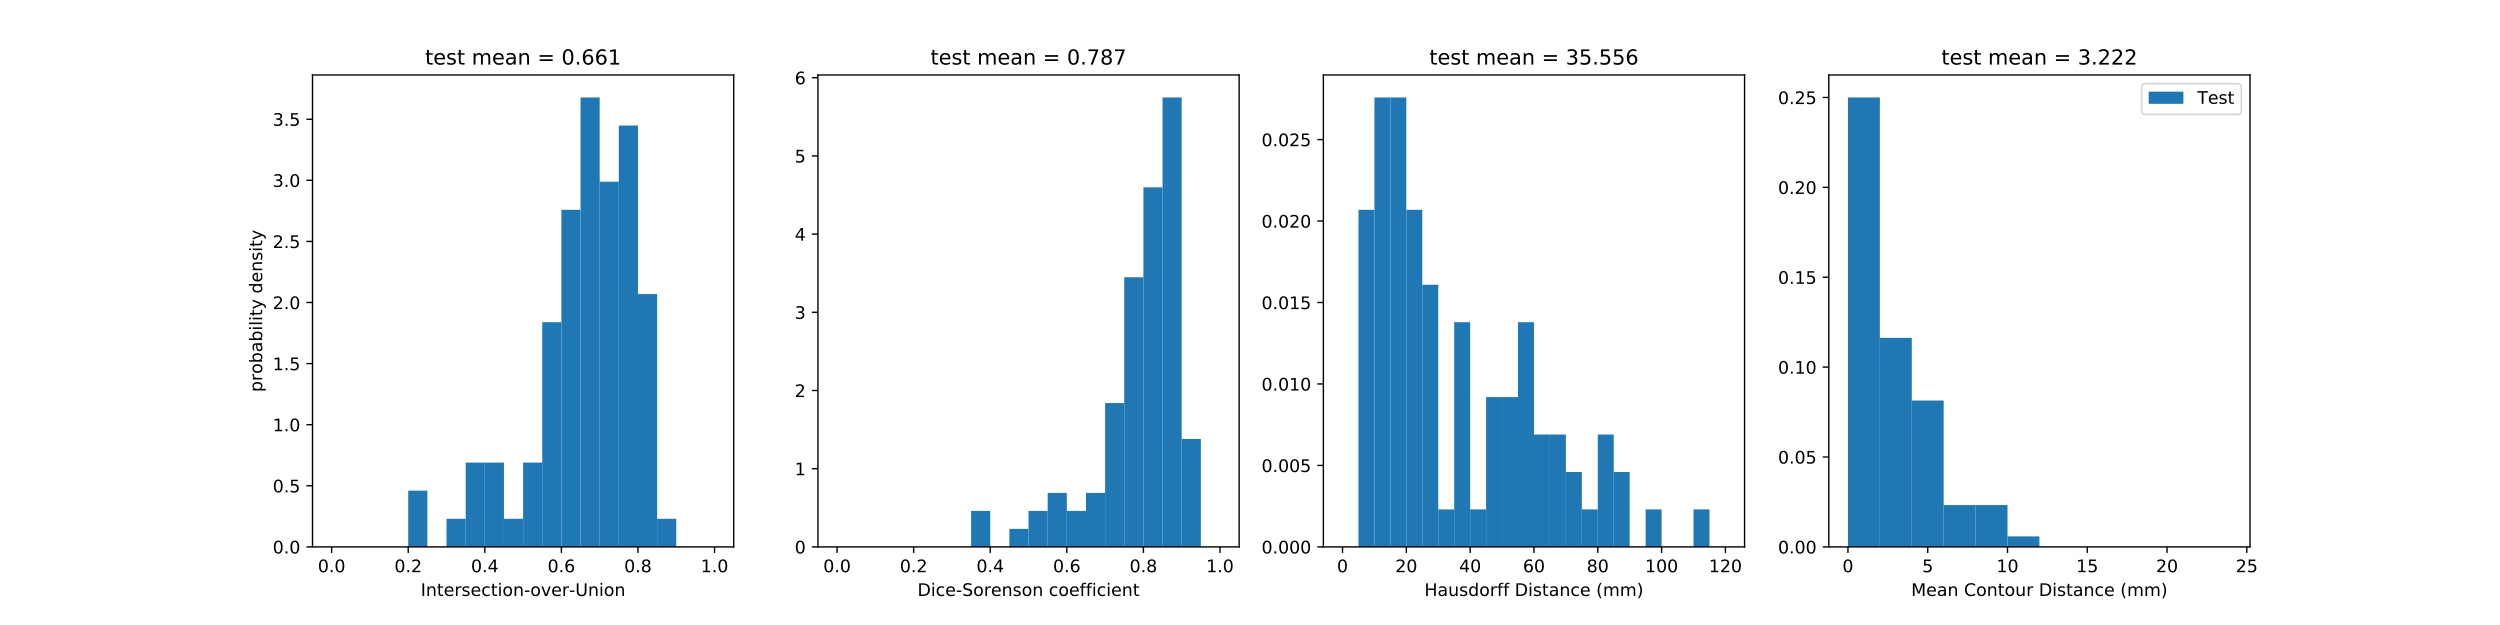 <?xml version="1.0" encoding="utf-8" standalone="no"?>
<!DOCTYPE svg PUBLIC "-//W3C//DTD SVG 1.1//EN"
  "http://www.w3.org/Graphics/SVG/1.1/DTD/svg11.dtd">
<!-- Created with matplotlib (https://matplotlib.org/) -->
<svg height="360pt" version="1.1" viewBox="0 0 1440 360" width="1440pt" xmlns="http://www.w3.org/2000/svg" xmlns:xlink="http://www.w3.org/1999/xlink">
 <defs>
  <style type="text/css">
*{stroke-linecap:butt;stroke-linejoin:round;}
  </style>
 </defs>
 <g id="figure_1">
  <g id="patch_1">
   <path d="M 0 360 
L 1440 360 
L 1440 0 
L 0 0 
z
" style="fill:#ffffff;"/>
  </g>
  <g id="axes_1">
   <g id="patch_2">
    <path d="M 180 315 
L 422.609 315 
L 422.609 43.2 
L 180 43.2 
z
" style="fill:#ffffff;"/>
   </g>
   <g id="patch_3">
    <path clip-path="url(#p484167233f)" d="M 191.028 315 
L 202.055 315 
L 202.055 315 
L 191.028 315 
z
" style="fill:#1f77b4;"/>
   </g>
   <g id="patch_4">
    <path clip-path="url(#p484167233f)" d="M 202.055 315 
L 213.083 315 
L 213.083 315 
L 202.055 315 
z
" style="fill:#1f77b4;"/>
   </g>
   <g id="patch_5">
    <path clip-path="url(#p484167233f)" d="M 213.083 315 
L 224.111 315 
L 224.111 315 
L 213.083 315 
z
" style="fill:#1f77b4;"/>
   </g>
   <g id="patch_6">
    <path clip-path="url(#p484167233f)" d="M 224.111 315 
L 235.138 315 
L 235.138 315 
L 224.111 315 
z
" style="fill:#1f77b4;"/>
   </g>
   <g id="patch_7">
    <path clip-path="url(#p484167233f)" d="M 235.138 315 
L 246.166 315 
L 246.166 282.643 
L 235.138 282.643 
z
" style="fill:#1f77b4;"/>
   </g>
   <g id="patch_8">
    <path clip-path="url(#p484167233f)" d="M 246.166 315 
L 257.194 315 
L 257.194 315 
L 246.166 315 
z
" style="fill:#1f77b4;"/>
   </g>
   <g id="patch_9">
    <path clip-path="url(#p484167233f)" d="M 257.194 315 
L 268.221 315 
L 268.221 298.821 
L 257.194 298.821 
z
" style="fill:#1f77b4;"/>
   </g>
   <g id="patch_10">
    <path clip-path="url(#p484167233f)" d="M 268.221 315 
L 279.249 315 
L 279.249 266.464 
L 268.221 266.464 
z
" style="fill:#1f77b4;"/>
   </g>
   <g id="patch_11">
    <path clip-path="url(#p484167233f)" d="M 279.249 315 
L 290.277 315 
L 290.277 266.464 
L 279.249 266.464 
z
" style="fill:#1f77b4;"/>
   </g>
   <g id="patch_12">
    <path clip-path="url(#p484167233f)" d="M 290.277 315 
L 301.304 315 
L 301.304 298.821 
L 290.277 298.821 
z
" style="fill:#1f77b4;"/>
   </g>
   <g id="patch_13">
    <path clip-path="url(#p484167233f)" d="M 301.304 315 
L 312.332 315 
L 312.332 266.464 
L 301.304 266.464 
z
" style="fill:#1f77b4;"/>
   </g>
   <g id="patch_14">
    <path clip-path="url(#p484167233f)" d="M 312.332 315 
L 323.36 315 
L 323.36 185.571 
L 312.332 185.571 
z
" style="fill:#1f77b4;"/>
   </g>
   <g id="patch_15">
    <path clip-path="url(#p484167233f)" d="M 323.36 315 
L 334.387 315 
L 334.387 120.857 
L 323.36 120.857 
z
" style="fill:#1f77b4;"/>
   </g>
   <g id="patch_16">
    <path clip-path="url(#p484167233f)" d="M 334.387 315 
L 345.415 315 
L 345.415 56.143 
L 334.387 56.143 
z
" style="fill:#1f77b4;"/>
   </g>
   <g id="patch_17">
    <path clip-path="url(#p484167233f)" d="M 345.415 315 
L 356.443 315 
L 356.443 104.679 
L 345.415 104.679 
z
" style="fill:#1f77b4;"/>
   </g>
   <g id="patch_18">
    <path clip-path="url(#p484167233f)" d="M 356.443 315 
L 367.47 315 
L 367.47 72.321 
L 356.443 72.321 
z
" style="fill:#1f77b4;"/>
   </g>
   <g id="patch_19">
    <path clip-path="url(#p484167233f)" d="M 367.47 315 
L 378.498 315 
L 378.498 169.393 
L 367.47 169.393 
z
" style="fill:#1f77b4;"/>
   </g>
   <g id="patch_20">
    <path clip-path="url(#p484167233f)" d="M 378.498 315 
L 389.526 315 
L 389.526 298.821 
L 378.498 298.821 
z
" style="fill:#1f77b4;"/>
   </g>
   <g id="patch_21">
    <path clip-path="url(#p484167233f)" d="M 389.526 315 
L 400.553 315 
L 400.553 315 
L 389.526 315 
z
" style="fill:#1f77b4;"/>
   </g>
   <g id="patch_22">
    <path clip-path="url(#p484167233f)" d="M 400.553 315 
L 411.581 315 
L 411.581 315 
L 400.553 315 
z
" style="fill:#1f77b4;"/>
   </g>
   <g id="matplotlib.axis_1">
    <g id="xtick_1">
     <g id="line2d_1">
      <defs>
       <path d="M 0 0 
L 0 3.5 
" id="mf6b575aab5" style="stroke:#000000;stroke-width:0.8;"/>
      </defs>
      <g>
       <use style="stroke:#000000;stroke-width:0.8;" x="191.028" xlink:href="#mf6b575aab5" y="315"/>
      </g>
     </g>
     <g id="text_1">
      <!-- 0.0 -->
      <defs>
       <path d="M 31.781 66.406 
Q 24.172 66.406 20.328 58.906 
Q 16.5 51.422 16.5 36.375 
Q 16.5 21.391 20.328 13.891 
Q 24.172 6.391 31.781 6.391 
Q 39.453 6.391 43.281 13.891 
Q 47.125 21.391 47.125 36.375 
Q 47.125 51.422 43.281 58.906 
Q 39.453 66.406 31.781 66.406 
z
M 31.781 74.219 
Q 44.047 74.219 50.516 64.516 
Q 56.984 54.828 56.984 36.375 
Q 56.984 17.969 50.516 8.266 
Q 44.047 -1.422 31.781 -1.422 
Q 19.531 -1.422 13.062 8.266 
Q 6.594 17.969 6.594 36.375 
Q 6.594 54.828 13.062 64.516 
Q 19.531 74.219 31.781 74.219 
z
" id="DejaVuSans-48"/>
       <path d="M 10.688 12.406 
L 21 12.406 
L 21 0 
L 10.688 0 
z
" id="DejaVuSans-46"/>
      </defs>
      <g transform="translate(183.076 329.598)scale(0.1 -0.1)">
       <use xlink:href="#DejaVuSans-48"/>
       <use x="63.623" xlink:href="#DejaVuSans-46"/>
       <use x="95.41" xlink:href="#DejaVuSans-48"/>
      </g>
     </g>
    </g>
    <g id="xtick_2">
     <g id="line2d_2">
      <g>
       <use style="stroke:#000000;stroke-width:0.8;" x="235.138" xlink:href="#mf6b575aab5" y="315"/>
      </g>
     </g>
     <g id="text_2">
      <!-- 0.2 -->
      <defs>
       <path d="M 19.188 8.297 
L 53.609 8.297 
L 53.609 0 
L 7.328 0 
L 7.328 8.297 
Q 12.938 14.109 22.625 23.891 
Q 32.328 33.688 34.812 36.531 
Q 39.547 41.844 41.422 45.531 
Q 43.312 49.219 43.312 52.781 
Q 43.312 58.594 39.234 62.25 
Q 35.156 65.922 28.609 65.922 
Q 23.969 65.922 18.812 64.312 
Q 13.672 62.703 7.812 59.422 
L 7.812 69.391 
Q 13.766 71.781 18.938 73 
Q 24.125 74.219 28.422 74.219 
Q 39.75 74.219 46.484 68.547 
Q 53.219 62.891 53.219 53.422 
Q 53.219 48.922 51.531 44.891 
Q 49.859 40.875 45.406 35.406 
Q 44.188 33.984 37.641 27.219 
Q 31.109 20.453 19.188 8.297 
z
" id="DejaVuSans-50"/>
      </defs>
      <g transform="translate(227.187 329.598)scale(0.1 -0.1)">
       <use xlink:href="#DejaVuSans-48"/>
       <use x="63.623" xlink:href="#DejaVuSans-46"/>
       <use x="95.41" xlink:href="#DejaVuSans-50"/>
      </g>
     </g>
    </g>
    <g id="xtick_3">
     <g id="line2d_3">
      <g>
       <use style="stroke:#000000;stroke-width:0.8;" x="279.249" xlink:href="#mf6b575aab5" y="315"/>
      </g>
     </g>
     <g id="text_3">
      <!-- 0.4 -->
      <defs>
       <path d="M 37.797 64.312 
L 12.891 25.391 
L 37.797 25.391 
z
M 35.203 72.906 
L 47.609 72.906 
L 47.609 25.391 
L 58.016 25.391 
L 58.016 17.188 
L 47.609 17.188 
L 47.609 0 
L 37.797 0 
L 37.797 17.188 
L 4.891 17.188 
L 4.891 26.703 
z
" id="DejaVuSans-52"/>
      </defs>
      <g transform="translate(271.297 329.598)scale(0.1 -0.1)">
       <use xlink:href="#DejaVuSans-48"/>
       <use x="63.623" xlink:href="#DejaVuSans-46"/>
       <use x="95.41" xlink:href="#DejaVuSans-52"/>
      </g>
     </g>
    </g>
    <g id="xtick_4">
     <g id="line2d_4">
      <g>
       <use style="stroke:#000000;stroke-width:0.8;" x="323.36" xlink:href="#mf6b575aab5" y="315"/>
      </g>
     </g>
     <g id="text_4">
      <!-- 0.6 -->
      <defs>
       <path d="M 33.016 40.375 
Q 26.375 40.375 22.484 35.828 
Q 18.609 31.297 18.609 23.391 
Q 18.609 15.531 22.484 10.953 
Q 26.375 6.391 33.016 6.391 
Q 39.656 6.391 43.531 10.953 
Q 47.406 15.531 47.406 23.391 
Q 47.406 31.297 43.531 35.828 
Q 39.656 40.375 33.016 40.375 
z
M 52.594 71.297 
L 52.594 62.312 
Q 48.875 64.062 45.094 64.984 
Q 41.312 65.922 37.594 65.922 
Q 27.828 65.922 22.672 59.328 
Q 17.531 52.734 16.797 39.406 
Q 19.672 43.656 24.016 45.922 
Q 28.375 48.188 33.594 48.188 
Q 44.578 48.188 50.953 41.516 
Q 57.328 34.859 57.328 23.391 
Q 57.328 12.156 50.688 5.359 
Q 44.047 -1.422 33.016 -1.422 
Q 20.359 -1.422 13.672 8.266 
Q 6.984 17.969 6.984 36.375 
Q 6.984 53.656 15.188 63.938 
Q 23.391 74.219 37.203 74.219 
Q 40.922 74.219 44.703 73.484 
Q 48.484 72.75 52.594 71.297 
z
" id="DejaVuSans-54"/>
      </defs>
      <g transform="translate(315.408 329.598)scale(0.1 -0.1)">
       <use xlink:href="#DejaVuSans-48"/>
       <use x="63.623" xlink:href="#DejaVuSans-46"/>
       <use x="95.41" xlink:href="#DejaVuSans-54"/>
      </g>
     </g>
    </g>
    <g id="xtick_5">
     <g id="line2d_5">
      <g>
       <use style="stroke:#000000;stroke-width:0.8;" x="367.47" xlink:href="#mf6b575aab5" y="315"/>
      </g>
     </g>
     <g id="text_5">
      <!-- 0.8 -->
      <defs>
       <path d="M 31.781 34.625 
Q 24.75 34.625 20.719 30.859 
Q 16.703 27.094 16.703 20.516 
Q 16.703 13.922 20.719 10.156 
Q 24.75 6.391 31.781 6.391 
Q 38.812 6.391 42.859 10.172 
Q 46.922 13.969 46.922 20.516 
Q 46.922 27.094 42.891 30.859 
Q 38.875 34.625 31.781 34.625 
z
M 21.922 38.812 
Q 15.578 40.375 12.031 44.719 
Q 8.5 49.078 8.5 55.328 
Q 8.5 64.062 14.719 69.141 
Q 20.953 74.219 31.781 74.219 
Q 42.672 74.219 48.875 69.141 
Q 55.078 64.062 55.078 55.328 
Q 55.078 49.078 51.531 44.719 
Q 48 40.375 41.703 38.812 
Q 48.828 37.156 52.797 32.312 
Q 56.781 27.484 56.781 20.516 
Q 56.781 9.906 50.312 4.234 
Q 43.844 -1.422 31.781 -1.422 
Q 19.734 -1.422 13.25 4.234 
Q 6.781 9.906 6.781 20.516 
Q 6.781 27.484 10.781 32.312 
Q 14.797 37.156 21.922 38.812 
z
M 18.312 54.391 
Q 18.312 48.734 21.844 45.562 
Q 25.391 42.391 31.781 42.391 
Q 38.141 42.391 41.719 45.562 
Q 45.312 48.734 45.312 54.391 
Q 45.312 60.062 41.719 63.234 
Q 38.141 66.406 31.781 66.406 
Q 25.391 66.406 21.844 63.234 
Q 18.312 60.062 18.312 54.391 
z
" id="DejaVuSans-56"/>
      </defs>
      <g transform="translate(359.519 329.598)scale(0.1 -0.1)">
       <use xlink:href="#DejaVuSans-48"/>
       <use x="63.623" xlink:href="#DejaVuSans-46"/>
       <use x="95.41" xlink:href="#DejaVuSans-56"/>
      </g>
     </g>
    </g>
    <g id="xtick_6">
     <g id="line2d_6">
      <g>
       <use style="stroke:#000000;stroke-width:0.8;" x="411.581" xlink:href="#mf6b575aab5" y="315"/>
      </g>
     </g>
     <g id="text_6">
      <!-- 1.0 -->
      <defs>
       <path d="M 12.406 8.297 
L 28.516 8.297 
L 28.516 63.922 
L 10.984 60.406 
L 10.984 69.391 
L 28.422 72.906 
L 38.281 72.906 
L 38.281 8.297 
L 54.391 8.297 
L 54.391 0 
L 12.406 0 
z
" id="DejaVuSans-49"/>
      </defs>
      <g transform="translate(403.629 329.598)scale(0.1 -0.1)">
       <use xlink:href="#DejaVuSans-49"/>
       <use x="63.623" xlink:href="#DejaVuSans-46"/>
       <use x="95.41" xlink:href="#DejaVuSans-48"/>
      </g>
     </g>
    </g>
    <g id="text_7">
     <!-- Intersection-over-Union -->
     <defs>
      <path d="M 9.812 72.906 
L 19.672 72.906 
L 19.672 0 
L 9.812 0 
z
" id="DejaVuSans-73"/>
      <path d="M 54.891 33.016 
L 54.891 0 
L 45.906 0 
L 45.906 32.719 
Q 45.906 40.484 42.875 44.328 
Q 39.844 48.188 33.797 48.188 
Q 26.516 48.188 22.312 43.547 
Q 18.109 38.922 18.109 30.906 
L 18.109 0 
L 9.078 0 
L 9.078 54.688 
L 18.109 54.688 
L 18.109 46.188 
Q 21.344 51.125 25.703 53.562 
Q 30.078 56 35.797 56 
Q 45.219 56 50.047 50.172 
Q 54.891 44.344 54.891 33.016 
z
" id="DejaVuSans-110"/>
      <path d="M 18.312 70.219 
L 18.312 54.688 
L 36.812 54.688 
L 36.812 47.703 
L 18.312 47.703 
L 18.312 18.016 
Q 18.312 11.328 20.141 9.422 
Q 21.969 7.516 27.594 7.516 
L 36.812 7.516 
L 36.812 0 
L 27.594 0 
Q 17.188 0 13.234 3.875 
Q 9.281 7.766 9.281 18.016 
L 9.281 47.703 
L 2.688 47.703 
L 2.688 54.688 
L 9.281 54.688 
L 9.281 70.219 
z
" id="DejaVuSans-116"/>
      <path d="M 56.203 29.594 
L 56.203 25.203 
L 14.891 25.203 
Q 15.484 15.922 20.484 11.062 
Q 25.484 6.203 34.422 6.203 
Q 39.594 6.203 44.453 7.469 
Q 49.312 8.734 54.109 11.281 
L 54.109 2.781 
Q 49.266 0.734 44.188 -0.344 
Q 39.109 -1.422 33.891 -1.422 
Q 20.797 -1.422 13.156 6.188 
Q 5.516 13.812 5.516 26.812 
Q 5.516 40.234 12.766 48.109 
Q 20.016 56 32.328 56 
Q 43.359 56 49.781 48.891 
Q 56.203 41.797 56.203 29.594 
z
M 47.219 32.234 
Q 47.125 39.594 43.094 43.984 
Q 39.062 48.391 32.422 48.391 
Q 24.906 48.391 20.391 44.141 
Q 15.875 39.891 15.188 32.172 
z
" id="DejaVuSans-101"/>
      <path d="M 41.109 46.297 
Q 39.594 47.172 37.812 47.578 
Q 36.031 48 33.891 48 
Q 26.266 48 22.188 43.047 
Q 18.109 38.094 18.109 28.812 
L 18.109 0 
L 9.078 0 
L 9.078 54.688 
L 18.109 54.688 
L 18.109 46.188 
Q 20.953 51.172 25.484 53.578 
Q 30.031 56 36.531 56 
Q 37.453 56 38.578 55.875 
Q 39.703 55.766 41.062 55.516 
z
" id="DejaVuSans-114"/>
      <path d="M 44.281 53.078 
L 44.281 44.578 
Q 40.484 46.531 36.375 47.5 
Q 32.281 48.484 27.875 48.484 
Q 21.188 48.484 17.844 46.438 
Q 14.5 44.391 14.5 40.281 
Q 14.5 37.156 16.891 35.375 
Q 19.281 33.594 26.516 31.984 
L 29.594 31.297 
Q 39.156 29.25 43.188 25.516 
Q 47.219 21.781 47.219 15.094 
Q 47.219 7.469 41.188 3.016 
Q 35.156 -1.422 24.609 -1.422 
Q 20.219 -1.422 15.453 -0.562 
Q 10.688 0.297 5.422 2 
L 5.422 11.281 
Q 10.406 8.688 15.234 7.391 
Q 20.062 6.109 24.812 6.109 
Q 31.156 6.109 34.562 8.281 
Q 37.984 10.453 37.984 14.406 
Q 37.984 18.062 35.516 20.016 
Q 33.062 21.969 24.703 23.781 
L 21.578 24.516 
Q 13.234 26.266 9.516 29.906 
Q 5.812 33.547 5.812 39.891 
Q 5.812 47.609 11.281 51.797 
Q 16.75 56 26.812 56 
Q 31.781 56 36.172 55.266 
Q 40.578 54.547 44.281 53.078 
z
" id="DejaVuSans-115"/>
      <path d="M 48.781 52.594 
L 48.781 44.188 
Q 44.969 46.297 41.141 47.344 
Q 37.312 48.391 33.406 48.391 
Q 24.656 48.391 19.812 42.844 
Q 14.984 37.312 14.984 27.297 
Q 14.984 17.281 19.812 11.734 
Q 24.656 6.203 33.406 6.203 
Q 37.312 6.203 41.141 7.25 
Q 44.969 8.297 48.781 10.406 
L 48.781 2.094 
Q 45.016 0.344 40.984 -0.531 
Q 36.969 -1.422 32.422 -1.422 
Q 20.062 -1.422 12.781 6.344 
Q 5.516 14.109 5.516 27.297 
Q 5.516 40.672 12.859 48.328 
Q 20.219 56 33.016 56 
Q 37.156 56 41.109 55.141 
Q 45.062 54.297 48.781 52.594 
z
" id="DejaVuSans-99"/>
      <path d="M 9.422 54.688 
L 18.406 54.688 
L 18.406 0 
L 9.422 0 
z
M 9.422 75.984 
L 18.406 75.984 
L 18.406 64.594 
L 9.422 64.594 
z
" id="DejaVuSans-105"/>
      <path d="M 30.609 48.391 
Q 23.391 48.391 19.188 42.75 
Q 14.984 37.109 14.984 27.297 
Q 14.984 17.484 19.156 11.844 
Q 23.344 6.203 30.609 6.203 
Q 37.797 6.203 41.984 11.859 
Q 46.188 17.531 46.188 27.297 
Q 46.188 37.016 41.984 42.703 
Q 37.797 48.391 30.609 48.391 
z
M 30.609 56 
Q 42.328 56 49.016 48.375 
Q 55.719 40.766 55.719 27.297 
Q 55.719 13.875 49.016 6.219 
Q 42.328 -1.422 30.609 -1.422 
Q 18.844 -1.422 12.172 6.219 
Q 5.516 13.875 5.516 27.297 
Q 5.516 40.766 12.172 48.375 
Q 18.844 56 30.609 56 
z
" id="DejaVuSans-111"/>
      <path d="M 4.891 31.391 
L 31.203 31.391 
L 31.203 23.391 
L 4.891 23.391 
z
" id="DejaVuSans-45"/>
      <path d="M 2.984 54.688 
L 12.5 54.688 
L 29.594 8.797 
L 46.688 54.688 
L 56.203 54.688 
L 35.688 0 
L 23.484 0 
z
" id="DejaVuSans-118"/>
      <path d="M 8.688 72.906 
L 18.609 72.906 
L 18.609 28.609 
Q 18.609 16.891 22.844 11.734 
Q 27.094 6.594 36.625 6.594 
Q 46.094 6.594 50.344 11.734 
Q 54.594 16.891 54.594 28.609 
L 54.594 72.906 
L 64.5 72.906 
L 64.5 27.391 
Q 64.5 13.141 57.438 5.859 
Q 50.391 -1.422 36.625 -1.422 
Q 22.797 -1.422 15.734 5.859 
Q 8.688 13.141 8.688 27.391 
z
" id="DejaVuSans-85"/>
     </defs>
     <g transform="translate(242.361 343.277)scale(0.1 -0.1)">
      <use xlink:href="#DejaVuSans-73"/>
      <use x="29.492" xlink:href="#DejaVuSans-110"/>
      <use x="92.871" xlink:href="#DejaVuSans-116"/>
      <use x="132.08" xlink:href="#DejaVuSans-101"/>
      <use x="193.604" xlink:href="#DejaVuSans-114"/>
      <use x="234.717" xlink:href="#DejaVuSans-115"/>
      <use x="286.816" xlink:href="#DejaVuSans-101"/>
      <use x="348.34" xlink:href="#DejaVuSans-99"/>
      <use x="403.32" xlink:href="#DejaVuSans-116"/>
      <use x="442.529" xlink:href="#DejaVuSans-105"/>
      <use x="470.312" xlink:href="#DejaVuSans-111"/>
      <use x="531.494" xlink:href="#DejaVuSans-110"/>
      <use x="594.873" xlink:href="#DejaVuSans-45"/>
      <use x="630.973" xlink:href="#DejaVuSans-111"/>
      <use x="692.154" xlink:href="#DejaVuSans-118"/>
      <use x="751.334" xlink:href="#DejaVuSans-101"/>
      <use x="812.857" xlink:href="#DejaVuSans-114"/>
      <use x="853.877" xlink:href="#DejaVuSans-45"/>
      <use x="889.961" xlink:href="#DejaVuSans-85"/>
      <use x="963.154" xlink:href="#DejaVuSans-110"/>
      <use x="1026.533" xlink:href="#DejaVuSans-105"/>
      <use x="1054.316" xlink:href="#DejaVuSans-111"/>
      <use x="1115.498" xlink:href="#DejaVuSans-110"/>
     </g>
    </g>
   </g>
   <g id="matplotlib.axis_2">
    <g id="ytick_1">
     <g id="line2d_7">
      <defs>
       <path d="M 0 0 
L -3.5 0 
" id="m420d82b9d4" style="stroke:#000000;stroke-width:0.8;"/>
      </defs>
      <g>
       <use style="stroke:#000000;stroke-width:0.8;" x="180" xlink:href="#m420d82b9d4" y="315"/>
      </g>
     </g>
     <g id="text_8">
      <!-- 0.0 -->
      <g transform="translate(157.097 318.799)scale(0.1 -0.1)">
       <use xlink:href="#DejaVuSans-48"/>
       <use x="63.623" xlink:href="#DejaVuSans-46"/>
       <use x="95.41" xlink:href="#DejaVuSans-48"/>
      </g>
     </g>
    </g>
    <g id="ytick_2">
     <g id="line2d_8">
      <g>
       <use style="stroke:#000000;stroke-width:0.8;" x="180" xlink:href="#m420d82b9d4" y="279.812"/>
      </g>
     </g>
     <g id="text_9">
      <!-- 0.5 -->
      <defs>
       <path d="M 10.797 72.906 
L 49.516 72.906 
L 49.516 64.594 
L 19.828 64.594 
L 19.828 46.734 
Q 21.969 47.469 24.109 47.828 
Q 26.266 48.188 28.422 48.188 
Q 40.625 48.188 47.75 41.5 
Q 54.891 34.812 54.891 23.391 
Q 54.891 11.625 47.562 5.094 
Q 40.234 -1.422 26.906 -1.422 
Q 22.312 -1.422 17.547 -0.641 
Q 12.797 0.141 7.719 1.703 
L 7.719 11.625 
Q 12.109 9.234 16.797 8.062 
Q 21.484 6.891 26.703 6.891 
Q 35.156 6.891 40.078 11.328 
Q 45.016 15.766 45.016 23.391 
Q 45.016 31 40.078 35.438 
Q 35.156 39.891 26.703 39.891 
Q 22.75 39.891 18.812 39.016 
Q 14.891 38.141 10.797 36.281 
z
" id="DejaVuSans-53"/>
      </defs>
      <g transform="translate(157.097 283.611)scale(0.1 -0.1)">
       <use xlink:href="#DejaVuSans-48"/>
       <use x="63.623" xlink:href="#DejaVuSans-46"/>
       <use x="95.41" xlink:href="#DejaVuSans-53"/>
      </g>
     </g>
    </g>
    <g id="ytick_3">
     <g id="line2d_9">
      <g>
       <use style="stroke:#000000;stroke-width:0.8;" x="180" xlink:href="#m420d82b9d4" y="244.623"/>
      </g>
     </g>
     <g id="text_10">
      <!-- 1.0 -->
      <g transform="translate(157.097 248.422)scale(0.1 -0.1)">
       <use xlink:href="#DejaVuSans-49"/>
       <use x="63.623" xlink:href="#DejaVuSans-46"/>
       <use x="95.41" xlink:href="#DejaVuSans-48"/>
      </g>
     </g>
    </g>
    <g id="ytick_4">
     <g id="line2d_10">
      <g>
       <use style="stroke:#000000;stroke-width:0.8;" x="180" xlink:href="#m420d82b9d4" y="209.435"/>
      </g>
     </g>
     <g id="text_11">
      <!-- 1.5 -->
      <g transform="translate(157.097 213.234)scale(0.1 -0.1)">
       <use xlink:href="#DejaVuSans-49"/>
       <use x="63.623" xlink:href="#DejaVuSans-46"/>
       <use x="95.41" xlink:href="#DejaVuSans-53"/>
      </g>
     </g>
    </g>
    <g id="ytick_5">
     <g id="line2d_11">
      <g>
       <use style="stroke:#000000;stroke-width:0.8;" x="180" xlink:href="#m420d82b9d4" y="174.246"/>
      </g>
     </g>
     <g id="text_12">
      <!-- 2.0 -->
      <g transform="translate(157.097 178.046)scale(0.1 -0.1)">
       <use xlink:href="#DejaVuSans-50"/>
       <use x="63.623" xlink:href="#DejaVuSans-46"/>
       <use x="95.41" xlink:href="#DejaVuSans-48"/>
      </g>
     </g>
    </g>
    <g id="ytick_6">
     <g id="line2d_12">
      <g>
       <use style="stroke:#000000;stroke-width:0.8;" x="180" xlink:href="#m420d82b9d4" y="139.058"/>
      </g>
     </g>
     <g id="text_13">
      <!-- 2.5 -->
      <g transform="translate(157.097 142.857)scale(0.1 -0.1)">
       <use xlink:href="#DejaVuSans-50"/>
       <use x="63.623" xlink:href="#DejaVuSans-46"/>
       <use x="95.41" xlink:href="#DejaVuSans-53"/>
      </g>
     </g>
    </g>
    <g id="ytick_7">
     <g id="line2d_13">
      <g>
       <use style="stroke:#000000;stroke-width:0.8;" x="180" xlink:href="#m420d82b9d4" y="103.87"/>
      </g>
     </g>
     <g id="text_14">
      <!-- 3.0 -->
      <defs>
       <path d="M 40.578 39.312 
Q 47.656 37.797 51.625 33 
Q 55.609 28.219 55.609 21.188 
Q 55.609 10.406 48.188 4.484 
Q 40.766 -1.422 27.094 -1.422 
Q 22.516 -1.422 17.656 -0.516 
Q 12.797 0.391 7.625 2.203 
L 7.625 11.719 
Q 11.719 9.328 16.594 8.109 
Q 21.484 6.891 26.812 6.891 
Q 36.078 6.891 40.938 10.547 
Q 45.797 14.203 45.797 21.188 
Q 45.797 27.641 41.281 31.266 
Q 36.766 34.906 28.719 34.906 
L 20.219 34.906 
L 20.219 43.016 
L 29.109 43.016 
Q 36.375 43.016 40.234 45.922 
Q 44.094 48.828 44.094 54.297 
Q 44.094 59.906 40.109 62.906 
Q 36.141 65.922 28.719 65.922 
Q 24.656 65.922 20.016 65.031 
Q 15.375 64.156 9.812 62.312 
L 9.812 71.094 
Q 15.438 72.656 20.344 73.438 
Q 25.25 74.219 29.594 74.219 
Q 40.828 74.219 47.359 69.109 
Q 53.906 64.016 53.906 55.328 
Q 53.906 49.266 50.438 45.094 
Q 46.969 40.922 40.578 39.312 
z
" id="DejaVuSans-51"/>
      </defs>
      <g transform="translate(157.097 107.669)scale(0.1 -0.1)">
       <use xlink:href="#DejaVuSans-51"/>
       <use x="63.623" xlink:href="#DejaVuSans-46"/>
       <use x="95.41" xlink:href="#DejaVuSans-48"/>
      </g>
     </g>
    </g>
    <g id="ytick_8">
     <g id="line2d_14">
      <g>
       <use style="stroke:#000000;stroke-width:0.8;" x="180" xlink:href="#m420d82b9d4" y="68.681"/>
      </g>
     </g>
     <g id="text_15">
      <!-- 3.5 -->
      <g transform="translate(157.097 72.48)scale(0.1 -0.1)">
       <use xlink:href="#DejaVuSans-51"/>
       <use x="63.623" xlink:href="#DejaVuSans-46"/>
       <use x="95.41" xlink:href="#DejaVuSans-53"/>
      </g>
     </g>
    </g>
    <g id="text_16">
     <!-- probability density -->
     <defs>
      <path d="M 18.109 8.203 
L 18.109 -20.797 
L 9.078 -20.797 
L 9.078 54.688 
L 18.109 54.688 
L 18.109 46.391 
Q 20.953 51.266 25.266 53.625 
Q 29.594 56 35.594 56 
Q 45.562 56 51.781 48.094 
Q 58.016 40.188 58.016 27.297 
Q 58.016 14.406 51.781 6.484 
Q 45.562 -1.422 35.594 -1.422 
Q 29.594 -1.422 25.266 0.953 
Q 20.953 3.328 18.109 8.203 
z
M 48.688 27.297 
Q 48.688 37.203 44.609 42.844 
Q 40.531 48.484 33.406 48.484 
Q 26.266 48.484 22.188 42.844 
Q 18.109 37.203 18.109 27.297 
Q 18.109 17.391 22.188 11.75 
Q 26.266 6.109 33.406 6.109 
Q 40.531 6.109 44.609 11.75 
Q 48.688 17.391 48.688 27.297 
z
" id="DejaVuSans-112"/>
      <path d="M 48.688 27.297 
Q 48.688 37.203 44.609 42.844 
Q 40.531 48.484 33.406 48.484 
Q 26.266 48.484 22.188 42.844 
Q 18.109 37.203 18.109 27.297 
Q 18.109 17.391 22.188 11.75 
Q 26.266 6.109 33.406 6.109 
Q 40.531 6.109 44.609 11.75 
Q 48.688 17.391 48.688 27.297 
z
M 18.109 46.391 
Q 20.953 51.266 25.266 53.625 
Q 29.594 56 35.594 56 
Q 45.562 56 51.781 48.094 
Q 58.016 40.188 58.016 27.297 
Q 58.016 14.406 51.781 6.484 
Q 45.562 -1.422 35.594 -1.422 
Q 29.594 -1.422 25.266 0.953 
Q 20.953 3.328 18.109 8.203 
L 18.109 0 
L 9.078 0 
L 9.078 75.984 
L 18.109 75.984 
z
" id="DejaVuSans-98"/>
      <path d="M 34.281 27.484 
Q 23.391 27.484 19.188 25 
Q 14.984 22.516 14.984 16.5 
Q 14.984 11.719 18.141 8.906 
Q 21.297 6.109 26.703 6.109 
Q 34.188 6.109 38.703 11.406 
Q 43.219 16.703 43.219 25.484 
L 43.219 27.484 
z
M 52.203 31.203 
L 52.203 0 
L 43.219 0 
L 43.219 8.297 
Q 40.141 3.328 35.547 0.953 
Q 30.953 -1.422 24.312 -1.422 
Q 15.922 -1.422 10.953 3.297 
Q 6 8.016 6 15.922 
Q 6 25.141 12.172 29.828 
Q 18.359 34.516 30.609 34.516 
L 43.219 34.516 
L 43.219 35.406 
Q 43.219 41.609 39.141 45 
Q 35.062 48.391 27.688 48.391 
Q 23 48.391 18.547 47.266 
Q 14.109 46.141 10.016 43.891 
L 10.016 52.203 
Q 14.938 54.109 19.578 55.047 
Q 24.219 56 28.609 56 
Q 40.484 56 46.344 49.844 
Q 52.203 43.703 52.203 31.203 
z
" id="DejaVuSans-97"/>
      <path d="M 9.422 75.984 
L 18.406 75.984 
L 18.406 0 
L 9.422 0 
z
" id="DejaVuSans-108"/>
      <path d="M 32.172 -5.078 
Q 28.375 -14.844 24.75 -17.812 
Q 21.141 -20.797 15.094 -20.797 
L 7.906 -20.797 
L 7.906 -13.281 
L 13.188 -13.281 
Q 16.891 -13.281 18.938 -11.516 
Q 21 -9.766 23.484 -3.219 
L 25.094 0.875 
L 2.984 54.688 
L 12.5 54.688 
L 29.594 11.922 
L 46.688 54.688 
L 56.203 54.688 
z
" id="DejaVuSans-121"/>
      <path id="DejaVuSans-32"/>
      <path d="M 45.406 46.391 
L 45.406 75.984 
L 54.391 75.984 
L 54.391 0 
L 45.406 0 
L 45.406 8.203 
Q 42.578 3.328 38.25 0.953 
Q 33.938 -1.422 27.875 -1.422 
Q 17.969 -1.422 11.734 6.484 
Q 5.516 14.406 5.516 27.297 
Q 5.516 40.188 11.734 48.094 
Q 17.969 56 27.875 56 
Q 33.938 56 38.25 53.625 
Q 42.578 51.266 45.406 46.391 
z
M 14.797 27.297 
Q 14.797 17.391 18.875 11.75 
Q 22.953 6.109 30.078 6.109 
Q 37.203 6.109 41.297 11.75 
Q 45.406 17.391 45.406 27.297 
Q 45.406 37.203 41.297 42.844 
Q 37.203 48.484 30.078 48.484 
Q 22.953 48.484 18.875 42.844 
Q 14.797 37.203 14.797 27.297 
z
" id="DejaVuSans-100"/>
     </defs>
     <g transform="translate(151.017 225.809)rotate(-90)scale(0.1 -0.1)">
      <use xlink:href="#DejaVuSans-112"/>
      <use x="63.477" xlink:href="#DejaVuSans-114"/>
      <use x="104.559" xlink:href="#DejaVuSans-111"/>
      <use x="165.74" xlink:href="#DejaVuSans-98"/>
      <use x="229.217" xlink:href="#DejaVuSans-97"/>
      <use x="290.496" xlink:href="#DejaVuSans-98"/>
      <use x="353.973" xlink:href="#DejaVuSans-105"/>
      <use x="381.756" xlink:href="#DejaVuSans-108"/>
      <use x="409.539" xlink:href="#DejaVuSans-105"/>
      <use x="437.322" xlink:href="#DejaVuSans-116"/>
      <use x="476.531" xlink:href="#DejaVuSans-121"/>
      <use x="535.711" xlink:href="#DejaVuSans-32"/>
      <use x="567.498" xlink:href="#DejaVuSans-100"/>
      <use x="630.975" xlink:href="#DejaVuSans-101"/>
      <use x="692.498" xlink:href="#DejaVuSans-110"/>
      <use x="755.877" xlink:href="#DejaVuSans-115"/>
      <use x="807.977" xlink:href="#DejaVuSans-105"/>
      <use x="835.76" xlink:href="#DejaVuSans-116"/>
      <use x="874.969" xlink:href="#DejaVuSans-121"/>
     </g>
    </g>
   </g>
   <g id="patch_23">
    <path d="M 180 315 
L 180 43.2 
" style="fill:none;stroke:#000000;stroke-linecap:square;stroke-linejoin:miter;stroke-width:0.8;"/>
   </g>
   <g id="patch_24">
    <path d="M 422.609 315 
L 422.609 43.2 
" style="fill:none;stroke:#000000;stroke-linecap:square;stroke-linejoin:miter;stroke-width:0.8;"/>
   </g>
   <g id="patch_25">
    <path d="M 180 315 
L 422.609 315 
" style="fill:none;stroke:#000000;stroke-linecap:square;stroke-linejoin:miter;stroke-width:0.8;"/>
   </g>
   <g id="patch_26">
    <path d="M 180 43.2 
L 422.609 43.2 
" style="fill:none;stroke:#000000;stroke-linecap:square;stroke-linejoin:miter;stroke-width:0.8;"/>
   </g>
   <g id="text_17">
    <!-- test mean = 0.661 -->
    <defs>
     <path d="M 52 44.188 
Q 55.375 50.25 60.062 53.125 
Q 64.75 56 71.094 56 
Q 79.641 56 84.281 50.016 
Q 88.922 44.047 88.922 33.016 
L 88.922 0 
L 79.891 0 
L 79.891 32.719 
Q 79.891 40.578 77.094 44.375 
Q 74.312 48.188 68.609 48.188 
Q 61.625 48.188 57.562 43.547 
Q 53.516 38.922 53.516 30.906 
L 53.516 0 
L 44.484 0 
L 44.484 32.719 
Q 44.484 40.625 41.703 44.406 
Q 38.922 48.188 33.109 48.188 
Q 26.219 48.188 22.156 43.531 
Q 18.109 38.875 18.109 30.906 
L 18.109 0 
L 9.078 0 
L 9.078 54.688 
L 18.109 54.688 
L 18.109 46.188 
Q 21.188 51.219 25.484 53.609 
Q 29.781 56 35.688 56 
Q 41.656 56 45.828 52.969 
Q 50 49.953 52 44.188 
z
" id="DejaVuSans-109"/>
     <path d="M 10.594 45.406 
L 73.188 45.406 
L 73.188 37.203 
L 10.594 37.203 
z
M 10.594 25.484 
L 73.188 25.484 
L 73.188 17.188 
L 10.594 17.188 
z
" id="DejaVuSans-61"/>
    </defs>
    <g transform="translate(244.842 37.2)scale(0.12 -0.12)">
     <use xlink:href="#DejaVuSans-116"/>
     <use x="39.209" xlink:href="#DejaVuSans-101"/>
     <use x="100.732" xlink:href="#DejaVuSans-115"/>
     <use x="152.832" xlink:href="#DejaVuSans-116"/>
     <use x="192.041" xlink:href="#DejaVuSans-32"/>
     <use x="223.828" xlink:href="#DejaVuSans-109"/>
     <use x="321.24" xlink:href="#DejaVuSans-101"/>
     <use x="382.764" xlink:href="#DejaVuSans-97"/>
     <use x="444.043" xlink:href="#DejaVuSans-110"/>
     <use x="507.422" xlink:href="#DejaVuSans-32"/>
     <use x="539.209" xlink:href="#DejaVuSans-61"/>
     <use x="622.998" xlink:href="#DejaVuSans-32"/>
     <use x="654.785" xlink:href="#DejaVuSans-48"/>
     <use x="718.408" xlink:href="#DejaVuSans-46"/>
     <use x="750.195" xlink:href="#DejaVuSans-54"/>
     <use x="813.818" xlink:href="#DejaVuSans-54"/>
     <use x="877.441" xlink:href="#DejaVuSans-49"/>
    </g>
   </g>
  </g>
  <g id="axes_2">
   <g id="patch_27">
    <path d="M 471.13 315 
L 713.739 315 
L 713.739 43.2 
L 471.13 43.2 
z
" style="fill:#ffffff;"/>
   </g>
   <g id="patch_28">
    <path clip-path="url(#p6614477bec)" d="M 482.158 315 
L 493.186 315 
L 493.186 315 
L 482.158 315 
z
" style="fill:#1f77b4;"/>
   </g>
   <g id="patch_29">
    <path clip-path="url(#p6614477bec)" d="M 493.186 315 
L 504.213 315 
L 504.213 315 
L 493.186 315 
z
" style="fill:#1f77b4;"/>
   </g>
   <g id="patch_30">
    <path clip-path="url(#p6614477bec)" d="M 504.213 315 
L 515.241 315 
L 515.241 315 
L 504.213 315 
z
" style="fill:#1f77b4;"/>
   </g>
   <g id="patch_31">
    <path clip-path="url(#p6614477bec)" d="M 515.241 315 
L 526.269 315 
L 526.269 315 
L 515.241 315 
z
" style="fill:#1f77b4;"/>
   </g>
   <g id="patch_32">
    <path clip-path="url(#p6614477bec)" d="M 526.269 315 
L 537.296 315 
L 537.296 315 
L 526.269 315 
z
" style="fill:#1f77b4;"/>
   </g>
   <g id="patch_33">
    <path clip-path="url(#p6614477bec)" d="M 537.296 315 
L 548.324 315 
L 548.324 315 
L 537.296 315 
z
" style="fill:#1f77b4;"/>
   </g>
   <g id="patch_34">
    <path clip-path="url(#p6614477bec)" d="M 548.324 315 
L 559.352 315 
L 559.352 315 
L 548.324 315 
z
" style="fill:#1f77b4;"/>
   </g>
   <g id="patch_35">
    <path clip-path="url(#p6614477bec)" d="M 559.352 315 
L 570.379 315 
L 570.379 294.291 
L 559.352 294.291 
z
" style="fill:#1f77b4;"/>
   </g>
   <g id="patch_36">
    <path clip-path="url(#p6614477bec)" d="M 570.379 315 
L 581.407 315 
L 581.407 315 
L 570.379 315 
z
" style="fill:#1f77b4;"/>
   </g>
   <g id="patch_37">
    <path clip-path="url(#p6614477bec)" d="M 581.407 315 
L 592.435 315 
L 592.435 304.646 
L 581.407 304.646 
z
" style="fill:#1f77b4;"/>
   </g>
   <g id="patch_38">
    <path clip-path="url(#p6614477bec)" d="M 592.435 315 
L 603.462 315 
L 603.462 294.291 
L 592.435 294.291 
z
" style="fill:#1f77b4;"/>
   </g>
   <g id="patch_39">
    <path clip-path="url(#p6614477bec)" d="M 603.462 315 
L 614.49 315 
L 614.49 283.937 
L 603.462 283.937 
z
" style="fill:#1f77b4;"/>
   </g>
   <g id="patch_40">
    <path clip-path="url(#p6614477bec)" d="M 614.49 315 
L 625.518 315 
L 625.518 294.291 
L 614.49 294.291 
z
" style="fill:#1f77b4;"/>
   </g>
   <g id="patch_41">
    <path clip-path="url(#p6614477bec)" d="M 625.518 315 
L 636.545 315 
L 636.545 283.937 
L 625.518 283.937 
z
" style="fill:#1f77b4;"/>
   </g>
   <g id="patch_42">
    <path clip-path="url(#p6614477bec)" d="M 636.545 315 
L 647.573 315 
L 647.573 232.166 
L 636.545 232.166 
z
" style="fill:#1f77b4;"/>
   </g>
   <g id="patch_43">
    <path clip-path="url(#p6614477bec)" d="M 647.573 315 
L 658.601 315 
L 658.601 159.686 
L 647.573 159.686 
z
" style="fill:#1f77b4;"/>
   </g>
   <g id="patch_44">
    <path clip-path="url(#p6614477bec)" d="M 658.601 315 
L 669.628 315 
L 669.628 107.914 
L 658.601 107.914 
z
" style="fill:#1f77b4;"/>
   </g>
   <g id="patch_45">
    <path clip-path="url(#p6614477bec)" d="M 669.628 315 
L 680.656 315 
L 680.656 56.143 
L 669.628 56.143 
z
" style="fill:#1f77b4;"/>
   </g>
   <g id="patch_46">
    <path clip-path="url(#p6614477bec)" d="M 680.656 315 
L 691.684 315 
L 691.684 252.874 
L 680.656 252.874 
z
" style="fill:#1f77b4;"/>
   </g>
   <g id="patch_47">
    <path clip-path="url(#p6614477bec)" d="M 691.684 315 
L 702.711 315 
L 702.711 315 
L 691.684 315 
z
" style="fill:#1f77b4;"/>
   </g>
   <g id="matplotlib.axis_3">
    <g id="xtick_7">
     <g id="line2d_15">
      <g>
       <use style="stroke:#000000;stroke-width:0.8;" x="482.158" xlink:href="#mf6b575aab5" y="315"/>
      </g>
     </g>
     <g id="text_18">
      <!-- 0.0 -->
      <g transform="translate(474.207 329.598)scale(0.1 -0.1)">
       <use xlink:href="#DejaVuSans-48"/>
       <use x="63.623" xlink:href="#DejaVuSans-46"/>
       <use x="95.41" xlink:href="#DejaVuSans-48"/>
      </g>
     </g>
    </g>
    <g id="xtick_8">
     <g id="line2d_16">
      <g>
       <use style="stroke:#000000;stroke-width:0.8;" x="526.269" xlink:href="#mf6b575aab5" y="315"/>
      </g>
     </g>
     <g id="text_19">
      <!-- 0.2 -->
      <g transform="translate(518.317 329.598)scale(0.1 -0.1)">
       <use xlink:href="#DejaVuSans-48"/>
       <use x="63.623" xlink:href="#DejaVuSans-46"/>
       <use x="95.41" xlink:href="#DejaVuSans-50"/>
      </g>
     </g>
    </g>
    <g id="xtick_9">
     <g id="line2d_17">
      <g>
       <use style="stroke:#000000;stroke-width:0.8;" x="570.379" xlink:href="#mf6b575aab5" y="315"/>
      </g>
     </g>
     <g id="text_20">
      <!-- 0.4 -->
      <g transform="translate(562.428 329.598)scale(0.1 -0.1)">
       <use xlink:href="#DejaVuSans-48"/>
       <use x="63.623" xlink:href="#DejaVuSans-46"/>
       <use x="95.41" xlink:href="#DejaVuSans-52"/>
      </g>
     </g>
    </g>
    <g id="xtick_10">
     <g id="line2d_18">
      <g>
       <use style="stroke:#000000;stroke-width:0.8;" x="614.49" xlink:href="#mf6b575aab5" y="315"/>
      </g>
     </g>
     <g id="text_21">
      <!-- 0.6 -->
      <g transform="translate(606.539 329.598)scale(0.1 -0.1)">
       <use xlink:href="#DejaVuSans-48"/>
       <use x="63.623" xlink:href="#DejaVuSans-46"/>
       <use x="95.41" xlink:href="#DejaVuSans-54"/>
      </g>
     </g>
    </g>
    <g id="xtick_11">
     <g id="line2d_19">
      <g>
       <use style="stroke:#000000;stroke-width:0.8;" x="658.601" xlink:href="#mf6b575aab5" y="315"/>
      </g>
     </g>
     <g id="text_22">
      <!-- 0.8 -->
      <g transform="translate(650.649 329.598)scale(0.1 -0.1)">
       <use xlink:href="#DejaVuSans-48"/>
       <use x="63.623" xlink:href="#DejaVuSans-46"/>
       <use x="95.41" xlink:href="#DejaVuSans-56"/>
      </g>
     </g>
    </g>
    <g id="xtick_12">
     <g id="line2d_20">
      <g>
       <use style="stroke:#000000;stroke-width:0.8;" x="702.711" xlink:href="#mf6b575aab5" y="315"/>
      </g>
     </g>
     <g id="text_23">
      <!-- 1.0 -->
      <g transform="translate(694.76 329.598)scale(0.1 -0.1)">
       <use xlink:href="#DejaVuSans-49"/>
       <use x="63.623" xlink:href="#DejaVuSans-46"/>
       <use x="95.41" xlink:href="#DejaVuSans-48"/>
      </g>
     </g>
    </g>
    <g id="text_24">
     <!-- Dice-Sorenson coefficient -->
     <defs>
      <path d="M 19.672 64.797 
L 19.672 8.109 
L 31.594 8.109 
Q 46.688 8.109 53.688 14.938 
Q 60.688 21.781 60.688 36.531 
Q 60.688 51.172 53.688 57.984 
Q 46.688 64.797 31.594 64.797 
z
M 9.812 72.906 
L 30.078 72.906 
Q 51.266 72.906 61.172 64.094 
Q 71.094 55.281 71.094 36.531 
Q 71.094 17.672 61.125 8.828 
Q 51.172 0 30.078 0 
L 9.812 0 
z
" id="DejaVuSans-68"/>
      <path d="M 53.516 70.516 
L 53.516 60.891 
Q 47.906 63.578 42.922 64.891 
Q 37.938 66.219 33.297 66.219 
Q 25.25 66.219 20.875 63.094 
Q 16.5 59.969 16.5 54.203 
Q 16.5 49.359 19.406 46.891 
Q 22.312 44.438 30.422 42.922 
L 36.375 41.703 
Q 47.406 39.594 52.656 34.297 
Q 57.906 29 57.906 20.125 
Q 57.906 9.516 50.797 4.047 
Q 43.703 -1.422 29.984 -1.422 
Q 24.812 -1.422 18.969 -0.25 
Q 13.141 0.922 6.891 3.219 
L 6.891 13.375 
Q 12.891 10.016 18.656 8.297 
Q 24.422 6.594 29.984 6.594 
Q 38.422 6.594 43.016 9.906 
Q 47.609 13.234 47.609 19.391 
Q 47.609 24.75 44.312 27.781 
Q 41.016 30.812 33.5 32.328 
L 27.484 33.5 
Q 16.453 35.688 11.516 40.375 
Q 6.594 45.062 6.594 53.422 
Q 6.594 63.094 13.406 68.656 
Q 20.219 74.219 32.172 74.219 
Q 37.312 74.219 42.625 73.281 
Q 47.953 72.359 53.516 70.516 
z
" id="DejaVuSans-83"/>
      <path d="M 37.109 75.984 
L 37.109 68.5 
L 28.516 68.5 
Q 23.688 68.5 21.797 66.547 
Q 19.922 64.594 19.922 59.516 
L 19.922 54.688 
L 34.719 54.688 
L 34.719 47.703 
L 19.922 47.703 
L 19.922 0 
L 10.891 0 
L 10.891 47.703 
L 2.297 47.703 
L 2.297 54.688 
L 10.891 54.688 
L 10.891 58.5 
Q 10.891 67.625 15.141 71.797 
Q 19.391 75.984 28.609 75.984 
z
" id="DejaVuSans-102"/>
     </defs>
     <g transform="translate(528.473 343.277)scale(0.1 -0.1)">
      <use xlink:href="#DejaVuSans-68"/>
      <use x="77.002" xlink:href="#DejaVuSans-105"/>
      <use x="104.785" xlink:href="#DejaVuSans-99"/>
      <use x="159.766" xlink:href="#DejaVuSans-101"/>
      <use x="221.289" xlink:href="#DejaVuSans-45"/>
      <use x="257.373" xlink:href="#DejaVuSans-83"/>
      <use x="320.85" xlink:href="#DejaVuSans-111"/>
      <use x="382.031" xlink:href="#DejaVuSans-114"/>
      <use x="423.113" xlink:href="#DejaVuSans-101"/>
      <use x="484.637" xlink:href="#DejaVuSans-110"/>
      <use x="548.016" xlink:href="#DejaVuSans-115"/>
      <use x="600.115" xlink:href="#DejaVuSans-111"/>
      <use x="661.297" xlink:href="#DejaVuSans-110"/>
      <use x="724.676" xlink:href="#DejaVuSans-32"/>
      <use x="756.463" xlink:href="#DejaVuSans-99"/>
      <use x="811.443" xlink:href="#DejaVuSans-111"/>
      <use x="872.625" xlink:href="#DejaVuSans-101"/>
      <use x="934.148" xlink:href="#DejaVuSans-102"/>
      <use x="969.354" xlink:href="#DejaVuSans-102"/>
      <use x="1004.559" xlink:href="#DejaVuSans-105"/>
      <use x="1032.342" xlink:href="#DejaVuSans-99"/>
      <use x="1087.322" xlink:href="#DejaVuSans-105"/>
      <use x="1115.105" xlink:href="#DejaVuSans-101"/>
      <use x="1176.629" xlink:href="#DejaVuSans-110"/>
      <use x="1240.008" xlink:href="#DejaVuSans-116"/>
     </g>
    </g>
   </g>
   <g id="matplotlib.axis_4">
    <g id="ytick_9">
     <g id="line2d_21">
      <g>
       <use style="stroke:#000000;stroke-width:0.8;" x="471.13" xlink:href="#m420d82b9d4" y="315"/>
      </g>
     </g>
     <g id="text_25">
      <!-- 0 -->
      <g transform="translate(457.768 318.799)scale(0.1 -0.1)">
       <use xlink:href="#DejaVuSans-48"/>
      </g>
     </g>
    </g>
    <g id="ytick_10">
     <g id="line2d_22">
      <g>
       <use style="stroke:#000000;stroke-width:0.8;" x="471.13" xlink:href="#m420d82b9d4" y="269.959"/>
      </g>
     </g>
     <g id="text_26">
      <!-- 1 -->
      <g transform="translate(457.768 273.758)scale(0.1 -0.1)">
       <use xlink:href="#DejaVuSans-49"/>
      </g>
     </g>
    </g>
    <g id="ytick_11">
     <g id="line2d_23">
      <g>
       <use style="stroke:#000000;stroke-width:0.8;" x="471.13" xlink:href="#m420d82b9d4" y="224.918"/>
      </g>
     </g>
     <g id="text_27">
      <!-- 2 -->
      <g transform="translate(457.768 228.717)scale(0.1 -0.1)">
       <use xlink:href="#DejaVuSans-50"/>
      </g>
     </g>
    </g>
    <g id="ytick_12">
     <g id="line2d_24">
      <g>
       <use style="stroke:#000000;stroke-width:0.8;" x="471.13" xlink:href="#m420d82b9d4" y="179.877"/>
      </g>
     </g>
     <g id="text_28">
      <!-- 3 -->
      <g transform="translate(457.768 183.676)scale(0.1 -0.1)">
       <use xlink:href="#DejaVuSans-51"/>
      </g>
     </g>
    </g>
    <g id="ytick_13">
     <g id="line2d_25">
      <g>
       <use style="stroke:#000000;stroke-width:0.8;" x="471.13" xlink:href="#m420d82b9d4" y="134.835"/>
      </g>
     </g>
     <g id="text_29">
      <!-- 4 -->
      <g transform="translate(457.768 138.635)scale(0.1 -0.1)">
       <use xlink:href="#DejaVuSans-52"/>
      </g>
     </g>
    </g>
    <g id="ytick_14">
     <g id="line2d_26">
      <g>
       <use style="stroke:#000000;stroke-width:0.8;" x="471.13" xlink:href="#m420d82b9d4" y="89.794"/>
      </g>
     </g>
     <g id="text_30">
      <!-- 5 -->
      <g transform="translate(457.768 93.594)scale(0.1 -0.1)">
       <use xlink:href="#DejaVuSans-53"/>
      </g>
     </g>
    </g>
    <g id="ytick_15">
     <g id="line2d_27">
      <g>
       <use style="stroke:#000000;stroke-width:0.8;" x="471.13" xlink:href="#m420d82b9d4" y="44.753"/>
      </g>
     </g>
     <g id="text_31">
      <!-- 6 -->
      <g transform="translate(457.768 48.552)scale(0.1 -0.1)">
       <use xlink:href="#DejaVuSans-54"/>
      </g>
     </g>
    </g>
   </g>
   <g id="patch_48">
    <path d="M 471.13 315 
L 471.13 43.2 
" style="fill:none;stroke:#000000;stroke-linecap:square;stroke-linejoin:miter;stroke-width:0.8;"/>
   </g>
   <g id="patch_49">
    <path d="M 713.739 315 
L 713.739 43.2 
" style="fill:none;stroke:#000000;stroke-linecap:square;stroke-linejoin:miter;stroke-width:0.8;"/>
   </g>
   <g id="patch_50">
    <path d="M 471.13 315 
L 713.739 315 
" style="fill:none;stroke:#000000;stroke-linecap:square;stroke-linejoin:miter;stroke-width:0.8;"/>
   </g>
   <g id="patch_51">
    <path d="M 471.13 43.2 
L 713.739 43.2 
" style="fill:none;stroke:#000000;stroke-linecap:square;stroke-linejoin:miter;stroke-width:0.8;"/>
   </g>
   <g id="text_32">
    <!-- test mean = 0.787 -->
    <defs>
     <path d="M 8.203 72.906 
L 55.078 72.906 
L 55.078 68.703 
L 28.609 0 
L 18.312 0 
L 43.219 64.594 
L 8.203 64.594 
z
" id="DejaVuSans-55"/>
    </defs>
    <g transform="translate(535.972 37.2)scale(0.12 -0.12)">
     <use xlink:href="#DejaVuSans-116"/>
     <use x="39.209" xlink:href="#DejaVuSans-101"/>
     <use x="100.732" xlink:href="#DejaVuSans-115"/>
     <use x="152.832" xlink:href="#DejaVuSans-116"/>
     <use x="192.041" xlink:href="#DejaVuSans-32"/>
     <use x="223.828" xlink:href="#DejaVuSans-109"/>
     <use x="321.24" xlink:href="#DejaVuSans-101"/>
     <use x="382.764" xlink:href="#DejaVuSans-97"/>
     <use x="444.043" xlink:href="#DejaVuSans-110"/>
     <use x="507.422" xlink:href="#DejaVuSans-32"/>
     <use x="539.209" xlink:href="#DejaVuSans-61"/>
     <use x="622.998" xlink:href="#DejaVuSans-32"/>
     <use x="654.785" xlink:href="#DejaVuSans-48"/>
     <use x="718.408" xlink:href="#DejaVuSans-46"/>
     <use x="750.195" xlink:href="#DejaVuSans-55"/>
     <use x="813.818" xlink:href="#DejaVuSans-56"/>
     <use x="877.441" xlink:href="#DejaVuSans-55"/>
    </g>
   </g>
  </g>
  <g id="axes_3">
   <g id="patch_52">
    <path d="M 762.261 315 
L 1004.87 315 
L 1004.87 43.2 
L 762.261 43.2 
z
" style="fill:#ffffff;"/>
   </g>
   <g id="patch_53">
    <path clip-path="url(#pc4593aaf6a)" d="M 773.289 315 
L 782.478 315 
L 782.478 315 
L 773.289 315 
z
" style="fill:#1f77b4;"/>
   </g>
   <g id="patch_54">
    <path clip-path="url(#pc4593aaf6a)" d="M 782.478 315 
L 791.668 315 
L 791.668 120.857 
L 782.478 120.857 
z
" style="fill:#1f77b4;"/>
   </g>
   <g id="patch_55">
    <path clip-path="url(#pc4593aaf6a)" d="M 791.668 315 
L 800.858 315 
L 800.858 56.143 
L 791.668 56.143 
z
" style="fill:#1f77b4;"/>
   </g>
   <g id="patch_56">
    <path clip-path="url(#pc4593aaf6a)" d="M 800.858 315 
L 810.047 315 
L 810.047 56.143 
L 800.858 56.143 
z
" style="fill:#1f77b4;"/>
   </g>
   <g id="patch_57">
    <path clip-path="url(#pc4593aaf6a)" d="M 810.047 315 
L 819.237 315 
L 819.237 120.857 
L 810.047 120.857 
z
" style="fill:#1f77b4;"/>
   </g>
   <g id="patch_58">
    <path clip-path="url(#pc4593aaf6a)" d="M 819.237 315 
L 828.427 315 
L 828.427 164 
L 819.237 164 
z
" style="fill:#1f77b4;"/>
   </g>
   <g id="patch_59">
    <path clip-path="url(#pc4593aaf6a)" d="M 828.427 315 
L 837.617 315 
L 837.617 293.429 
L 828.427 293.429 
z
" style="fill:#1f77b4;"/>
   </g>
   <g id="patch_60">
    <path clip-path="url(#pc4593aaf6a)" d="M 837.617 315 
L 846.806 315 
L 846.806 185.571 
L 837.617 185.571 
z
" style="fill:#1f77b4;"/>
   </g>
   <g id="patch_61">
    <path clip-path="url(#pc4593aaf6a)" d="M 846.806 315 
L 855.996 315 
L 855.996 293.429 
L 846.806 293.429 
z
" style="fill:#1f77b4;"/>
   </g>
   <g id="patch_62">
    <path clip-path="url(#pc4593aaf6a)" d="M 855.996 315 
L 865.186 315 
L 865.186 228.714 
L 855.996 228.714 
z
" style="fill:#1f77b4;"/>
   </g>
   <g id="patch_63">
    <path clip-path="url(#pc4593aaf6a)" d="M 865.186 315 
L 874.375 315 
L 874.375 228.714 
L 865.186 228.714 
z
" style="fill:#1f77b4;"/>
   </g>
   <g id="patch_64">
    <path clip-path="url(#pc4593aaf6a)" d="M 874.375 315 
L 883.565 315 
L 883.565 185.571 
L 874.375 185.571 
z
" style="fill:#1f77b4;"/>
   </g>
   <g id="patch_65">
    <path clip-path="url(#pc4593aaf6a)" d="M 883.565 315 
L 892.755 315 
L 892.755 250.286 
L 883.565 250.286 
z
" style="fill:#1f77b4;"/>
   </g>
   <g id="patch_66">
    <path clip-path="url(#pc4593aaf6a)" d="M 892.755 315 
L 901.945 315 
L 901.945 250.286 
L 892.755 250.286 
z
" style="fill:#1f77b4;"/>
   </g>
   <g id="patch_67">
    <path clip-path="url(#pc4593aaf6a)" d="M 901.945 315 
L 911.134 315 
L 911.134 271.857 
L 901.945 271.857 
z
" style="fill:#1f77b4;"/>
   </g>
   <g id="patch_68">
    <path clip-path="url(#pc4593aaf6a)" d="M 911.134 315 
L 920.324 315 
L 920.324 293.429 
L 911.134 293.429 
z
" style="fill:#1f77b4;"/>
   </g>
   <g id="patch_69">
    <path clip-path="url(#pc4593aaf6a)" d="M 920.324 315 
L 929.514 315 
L 929.514 250.286 
L 920.324 250.286 
z
" style="fill:#1f77b4;"/>
   </g>
   <g id="patch_70">
    <path clip-path="url(#pc4593aaf6a)" d="M 929.514 315 
L 938.704 315 
L 938.704 271.857 
L 929.514 271.857 
z
" style="fill:#1f77b4;"/>
   </g>
   <g id="patch_71">
    <path clip-path="url(#pc4593aaf6a)" d="M 938.704 315 
L 947.893 315 
L 947.893 315 
L 938.704 315 
z
" style="fill:#1f77b4;"/>
   </g>
   <g id="patch_72">
    <path clip-path="url(#pc4593aaf6a)" d="M 947.893 315 
L 957.083 315 
L 957.083 293.429 
L 947.893 293.429 
z
" style="fill:#1f77b4;"/>
   </g>
   <g id="patch_73">
    <path clip-path="url(#pc4593aaf6a)" d="M 957.083 315 
L 966.273 315 
L 966.273 315 
L 957.083 315 
z
" style="fill:#1f77b4;"/>
   </g>
   <g id="patch_74">
    <path clip-path="url(#pc4593aaf6a)" d="M 966.273 315 
L 975.462 315 
L 975.462 315 
L 966.273 315 
z
" style="fill:#1f77b4;"/>
   </g>
   <g id="patch_75">
    <path clip-path="url(#pc4593aaf6a)" d="M 975.462 315 
L 984.652 315 
L 984.652 293.429 
L 975.462 293.429 
z
" style="fill:#1f77b4;"/>
   </g>
   <g id="patch_76">
    <path clip-path="url(#pc4593aaf6a)" d="M 984.652 315 
L 993.842 315 
L 993.842 315 
L 984.652 315 
z
" style="fill:#1f77b4;"/>
   </g>
   <g id="matplotlib.axis_5">
    <g id="xtick_13">
     <g id="line2d_28">
      <g>
       <use style="stroke:#000000;stroke-width:0.8;" x="773.289" xlink:href="#mf6b575aab5" y="315"/>
      </g>
     </g>
     <g id="text_33">
      <!-- 0 -->
      <g transform="translate(770.107 329.598)scale(0.1 -0.1)">
       <use xlink:href="#DejaVuSans-48"/>
      </g>
     </g>
    </g>
    <g id="xtick_14">
     <g id="line2d_29">
      <g>
       <use style="stroke:#000000;stroke-width:0.8;" x="810.047" xlink:href="#mf6b575aab5" y="315"/>
      </g>
     </g>
     <g id="text_34">
      <!-- 20 -->
      <g transform="translate(803.685 329.598)scale(0.1 -0.1)">
       <use xlink:href="#DejaVuSans-50"/>
       <use x="63.623" xlink:href="#DejaVuSans-48"/>
      </g>
     </g>
    </g>
    <g id="xtick_15">
     <g id="line2d_30">
      <g>
       <use style="stroke:#000000;stroke-width:0.8;" x="846.806" xlink:href="#mf6b575aab5" y="315"/>
      </g>
     </g>
     <g id="text_35">
      <!-- 40 -->
      <g transform="translate(840.444 329.598)scale(0.1 -0.1)">
       <use xlink:href="#DejaVuSans-52"/>
       <use x="63.623" xlink:href="#DejaVuSans-48"/>
      </g>
     </g>
    </g>
    <g id="xtick_16">
     <g id="line2d_31">
      <g>
       <use style="stroke:#000000;stroke-width:0.8;" x="883.565" xlink:href="#mf6b575aab5" y="315"/>
      </g>
     </g>
     <g id="text_36">
      <!-- 60 -->
      <g transform="translate(877.203 329.598)scale(0.1 -0.1)">
       <use xlink:href="#DejaVuSans-54"/>
       <use x="63.623" xlink:href="#DejaVuSans-48"/>
      </g>
     </g>
    </g>
    <g id="xtick_17">
     <g id="line2d_32">
      <g>
       <use style="stroke:#000000;stroke-width:0.8;" x="920.324" xlink:href="#mf6b575aab5" y="315"/>
      </g>
     </g>
     <g id="text_37">
      <!-- 80 -->
      <g transform="translate(913.962 329.598)scale(0.1 -0.1)">
       <use xlink:href="#DejaVuSans-56"/>
       <use x="63.623" xlink:href="#DejaVuSans-48"/>
      </g>
     </g>
    </g>
    <g id="xtick_18">
     <g id="line2d_33">
      <g>
       <use style="stroke:#000000;stroke-width:0.8;" x="957.083" xlink:href="#mf6b575aab5" y="315"/>
      </g>
     </g>
     <g id="text_38">
      <!-- 100 -->
      <g transform="translate(947.539 329.598)scale(0.1 -0.1)">
       <use xlink:href="#DejaVuSans-49"/>
       <use x="63.623" xlink:href="#DejaVuSans-48"/>
       <use x="127.246" xlink:href="#DejaVuSans-48"/>
      </g>
     </g>
    </g>
    <g id="xtick_19">
     <g id="line2d_34">
      <g>
       <use style="stroke:#000000;stroke-width:0.8;" x="993.842" xlink:href="#mf6b575aab5" y="315"/>
      </g>
     </g>
     <g id="text_39">
      <!-- 120 -->
      <g transform="translate(984.298 329.598)scale(0.1 -0.1)">
       <use xlink:href="#DejaVuSans-49"/>
       <use x="63.623" xlink:href="#DejaVuSans-50"/>
       <use x="127.246" xlink:href="#DejaVuSans-48"/>
      </g>
     </g>
    </g>
    <g id="text_40">
     <!-- Hausdorff Distance (mm) -->
     <defs>
      <path d="M 9.812 72.906 
L 19.672 72.906 
L 19.672 43.016 
L 55.516 43.016 
L 55.516 72.906 
L 65.375 72.906 
L 65.375 0 
L 55.516 0 
L 55.516 34.719 
L 19.672 34.719 
L 19.672 0 
L 9.812 0 
z
" id="DejaVuSans-72"/>
      <path d="M 8.5 21.578 
L 8.5 54.688 
L 17.484 54.688 
L 17.484 21.922 
Q 17.484 14.156 20.5 10.266 
Q 23.531 6.391 29.594 6.391 
Q 36.859 6.391 41.078 11.031 
Q 45.312 15.672 45.312 23.688 
L 45.312 54.688 
L 54.297 54.688 
L 54.297 0 
L 45.312 0 
L 45.312 8.406 
Q 42.047 3.422 37.719 1 
Q 33.406 -1.422 27.688 -1.422 
Q 18.266 -1.422 13.375 4.438 
Q 8.5 10.297 8.5 21.578 
z
M 31.109 56 
z
" id="DejaVuSans-117"/>
      <path d="M 31 75.875 
Q 24.469 64.656 21.281 53.656 
Q 18.109 42.672 18.109 31.391 
Q 18.109 20.125 21.312 9.062 
Q 24.516 -2 31 -13.188 
L 23.188 -13.188 
Q 15.875 -1.703 12.234 9.375 
Q 8.594 20.453 8.594 31.391 
Q 8.594 42.281 12.203 53.312 
Q 15.828 64.359 23.188 75.875 
z
" id="DejaVuSans-40"/>
      <path d="M 8.016 75.875 
L 15.828 75.875 
Q 23.141 64.359 26.781 53.312 
Q 30.422 42.281 30.422 31.391 
Q 30.422 20.453 26.781 9.375 
Q 23.141 -1.703 15.828 -13.188 
L 8.016 -13.188 
Q 14.5 -2 17.703 9.062 
Q 20.906 20.125 20.906 31.391 
Q 20.906 42.672 17.703 53.656 
Q 14.5 64.656 8.016 75.875 
z
" id="DejaVuSans-41"/>
     </defs>
     <g transform="translate(820.475 343.277)scale(0.1 -0.1)">
      <use xlink:href="#DejaVuSans-72"/>
      <use x="75.195" xlink:href="#DejaVuSans-97"/>
      <use x="136.475" xlink:href="#DejaVuSans-117"/>
      <use x="199.854" xlink:href="#DejaVuSans-115"/>
      <use x="251.953" xlink:href="#DejaVuSans-100"/>
      <use x="315.43" xlink:href="#DejaVuSans-111"/>
      <use x="376.611" xlink:href="#DejaVuSans-114"/>
      <use x="417.725" xlink:href="#DejaVuSans-102"/>
      <use x="452.93" xlink:href="#DejaVuSans-102"/>
      <use x="488.135" xlink:href="#DejaVuSans-32"/>
      <use x="519.922" xlink:href="#DejaVuSans-68"/>
      <use x="596.924" xlink:href="#DejaVuSans-105"/>
      <use x="624.707" xlink:href="#DejaVuSans-115"/>
      <use x="676.807" xlink:href="#DejaVuSans-116"/>
      <use x="716.016" xlink:href="#DejaVuSans-97"/>
      <use x="777.295" xlink:href="#DejaVuSans-110"/>
      <use x="840.674" xlink:href="#DejaVuSans-99"/>
      <use x="895.654" xlink:href="#DejaVuSans-101"/>
      <use x="957.178" xlink:href="#DejaVuSans-32"/>
      <use x="988.965" xlink:href="#DejaVuSans-40"/>
      <use x="1027.979" xlink:href="#DejaVuSans-109"/>
      <use x="1125.391" xlink:href="#DejaVuSans-109"/>
      <use x="1222.803" xlink:href="#DejaVuSans-41"/>
     </g>
    </g>
   </g>
   <g id="matplotlib.axis_6">
    <g id="ytick_16">
     <g id="line2d_35">
      <g>
       <use style="stroke:#000000;stroke-width:0.8;" x="762.261" xlink:href="#m420d82b9d4" y="315"/>
      </g>
     </g>
     <g id="text_41">
      <!-- 0.000 -->
      <g transform="translate(726.633 318.799)scale(0.1 -0.1)">
       <use xlink:href="#DejaVuSans-48"/>
       <use x="63.623" xlink:href="#DejaVuSans-46"/>
       <use x="95.41" xlink:href="#DejaVuSans-48"/>
       <use x="159.033" xlink:href="#DejaVuSans-48"/>
       <use x="222.656" xlink:href="#DejaVuSans-48"/>
      </g>
     </g>
    </g>
    <g id="ytick_17">
     <g id="line2d_36">
      <g>
       <use style="stroke:#000000;stroke-width:0.8;" x="762.261" xlink:href="#m420d82b9d4" y="268.082"/>
      </g>
     </g>
     <g id="text_42">
      <!-- 0.005 -->
      <g transform="translate(726.633 271.881)scale(0.1 -0.1)">
       <use xlink:href="#DejaVuSans-48"/>
       <use x="63.623" xlink:href="#DejaVuSans-46"/>
       <use x="95.41" xlink:href="#DejaVuSans-48"/>
       <use x="159.033" xlink:href="#DejaVuSans-48"/>
       <use x="222.656" xlink:href="#DejaVuSans-53"/>
      </g>
     </g>
    </g>
    <g id="ytick_18">
     <g id="line2d_37">
      <g>
       <use style="stroke:#000000;stroke-width:0.8;" x="762.261" xlink:href="#m420d82b9d4" y="221.164"/>
      </g>
     </g>
     <g id="text_43">
      <!-- 0.010 -->
      <g transform="translate(726.633 224.964)scale(0.1 -0.1)">
       <use xlink:href="#DejaVuSans-48"/>
       <use x="63.623" xlink:href="#DejaVuSans-46"/>
       <use x="95.41" xlink:href="#DejaVuSans-48"/>
       <use x="159.033" xlink:href="#DejaVuSans-49"/>
       <use x="222.656" xlink:href="#DejaVuSans-48"/>
      </g>
     </g>
    </g>
    <g id="ytick_19">
     <g id="line2d_38">
      <g>
       <use style="stroke:#000000;stroke-width:0.8;" x="762.261" xlink:href="#m420d82b9d4" y="174.246"/>
      </g>
     </g>
     <g id="text_44">
      <!-- 0.015 -->
      <g transform="translate(726.633 178.046)scale(0.1 -0.1)">
       <use xlink:href="#DejaVuSans-48"/>
       <use x="63.623" xlink:href="#DejaVuSans-46"/>
       <use x="95.41" xlink:href="#DejaVuSans-48"/>
       <use x="159.033" xlink:href="#DejaVuSans-49"/>
       <use x="222.656" xlink:href="#DejaVuSans-53"/>
      </g>
     </g>
    </g>
    <g id="ytick_20">
     <g id="line2d_39">
      <g>
       <use style="stroke:#000000;stroke-width:0.8;" x="762.261" xlink:href="#m420d82b9d4" y="127.329"/>
      </g>
     </g>
     <g id="text_45">
      <!-- 0.020 -->
      <g transform="translate(726.633 131.128)scale(0.1 -0.1)">
       <use xlink:href="#DejaVuSans-48"/>
       <use x="63.623" xlink:href="#DejaVuSans-46"/>
       <use x="95.41" xlink:href="#DejaVuSans-48"/>
       <use x="159.033" xlink:href="#DejaVuSans-50"/>
       <use x="222.656" xlink:href="#DejaVuSans-48"/>
      </g>
     </g>
    </g>
    <g id="ytick_21">
     <g id="line2d_40">
      <g>
       <use style="stroke:#000000;stroke-width:0.8;" x="762.261" xlink:href="#m420d82b9d4" y="80.411"/>
      </g>
     </g>
     <g id="text_46">
      <!-- 0.025 -->
      <g transform="translate(726.633 84.21)scale(0.1 -0.1)">
       <use xlink:href="#DejaVuSans-48"/>
       <use x="63.623" xlink:href="#DejaVuSans-46"/>
       <use x="95.41" xlink:href="#DejaVuSans-48"/>
       <use x="159.033" xlink:href="#DejaVuSans-50"/>
       <use x="222.656" xlink:href="#DejaVuSans-53"/>
      </g>
     </g>
    </g>
   </g>
   <g id="patch_77">
    <path d="M 762.261 315 
L 762.261 43.2 
" style="fill:none;stroke:#000000;stroke-linecap:square;stroke-linejoin:miter;stroke-width:0.8;"/>
   </g>
   <g id="patch_78">
    <path d="M 1004.87 315 
L 1004.87 43.2 
" style="fill:none;stroke:#000000;stroke-linecap:square;stroke-linejoin:miter;stroke-width:0.8;"/>
   </g>
   <g id="patch_79">
    <path d="M 762.261 315 
L 1004.87 315 
" style="fill:none;stroke:#000000;stroke-linecap:square;stroke-linejoin:miter;stroke-width:0.8;"/>
   </g>
   <g id="patch_80">
    <path d="M 762.261 43.2 
L 1004.87 43.2 
" style="fill:none;stroke:#000000;stroke-linecap:square;stroke-linejoin:miter;stroke-width:0.8;"/>
   </g>
   <g id="text_47">
    <!-- test mean = 35.556 -->
    <g transform="translate(823.285 37.2)scale(0.12 -0.12)">
     <use xlink:href="#DejaVuSans-116"/>
     <use x="39.209" xlink:href="#DejaVuSans-101"/>
     <use x="100.732" xlink:href="#DejaVuSans-115"/>
     <use x="152.832" xlink:href="#DejaVuSans-116"/>
     <use x="192.041" xlink:href="#DejaVuSans-32"/>
     <use x="223.828" xlink:href="#DejaVuSans-109"/>
     <use x="321.24" xlink:href="#DejaVuSans-101"/>
     <use x="382.764" xlink:href="#DejaVuSans-97"/>
     <use x="444.043" xlink:href="#DejaVuSans-110"/>
     <use x="507.422" xlink:href="#DejaVuSans-32"/>
     <use x="539.209" xlink:href="#DejaVuSans-61"/>
     <use x="622.998" xlink:href="#DejaVuSans-32"/>
     <use x="654.785" xlink:href="#DejaVuSans-51"/>
     <use x="718.408" xlink:href="#DejaVuSans-53"/>
     <use x="782.031" xlink:href="#DejaVuSans-46"/>
     <use x="813.818" xlink:href="#DejaVuSans-53"/>
     <use x="877.441" xlink:href="#DejaVuSans-53"/>
     <use x="941.064" xlink:href="#DejaVuSans-54"/>
    </g>
   </g>
  </g>
  <g id="axes_4">
   <g id="patch_81">
    <path d="M 1053.391 315 
L 1296 315 
L 1296 43.2 
L 1053.391 43.2 
z
" style="fill:#ffffff;"/>
   </g>
   <g id="patch_82">
    <path clip-path="url(#pc1f7a3fef5)" d="M 1064.419 315 
L 1082.798 315 
L 1082.798 56.143 
L 1064.419 56.143 
z
" style="fill:#1f77b4;"/>
   </g>
   <g id="patch_83">
    <path clip-path="url(#pc1f7a3fef5)" d="M 1082.798 315 
L 1101.178 315 
L 1101.178 194.601 
L 1082.798 194.601 
z
" style="fill:#1f77b4;"/>
   </g>
   <g id="patch_84">
    <path clip-path="url(#pc1f7a3fef5)" d="M 1101.178 315 
L 1119.557 315 
L 1119.557 230.721 
L 1101.178 230.721 
z
" style="fill:#1f77b4;"/>
   </g>
   <g id="patch_85">
    <path clip-path="url(#pc1f7a3fef5)" d="M 1119.557 315 
L 1137.937 315 
L 1137.937 290.92 
L 1119.557 290.92 
z
" style="fill:#1f77b4;"/>
   </g>
   <g id="patch_86">
    <path clip-path="url(#pc1f7a3fef5)" d="M 1137.937 315 
L 1156.316 315 
L 1156.316 290.92 
L 1137.937 290.92 
z
" style="fill:#1f77b4;"/>
   </g>
   <g id="patch_87">
    <path clip-path="url(#pc1f7a3fef5)" d="M 1156.316 315 
L 1174.696 315 
L 1174.696 308.98 
L 1156.316 308.98 
z
" style="fill:#1f77b4;"/>
   </g>
   <g id="patch_88">
    <path clip-path="url(#pc1f7a3fef5)" d="M 1174.696 315 
L 1193.075 315 
L 1193.075 315 
L 1174.696 315 
z
" style="fill:#1f77b4;"/>
   </g>
   <g id="patch_89">
    <path clip-path="url(#pc1f7a3fef5)" d="M 1193.075 315 
L 1211.455 315 
L 1211.455 315 
L 1193.075 315 
z
" style="fill:#1f77b4;"/>
   </g>
   <g id="patch_90">
    <path clip-path="url(#pc1f7a3fef5)" d="M 1211.455 315 
L 1229.834 315 
L 1229.834 315 
L 1211.455 315 
z
" style="fill:#1f77b4;"/>
   </g>
   <g id="patch_91">
    <path clip-path="url(#pc1f7a3fef5)" d="M 1229.834 315 
L 1248.213 315 
L 1248.213 315 
L 1229.834 315 
z
" style="fill:#1f77b4;"/>
   </g>
   <g id="patch_92">
    <path clip-path="url(#pc1f7a3fef5)" d="M 1248.213 315 
L 1266.593 315 
L 1266.593 315 
L 1248.213 315 
z
" style="fill:#1f77b4;"/>
   </g>
   <g id="patch_93">
    <path clip-path="url(#pc1f7a3fef5)" d="M 1266.593 315 
L 1284.972 315 
L 1284.972 315 
L 1266.593 315 
z
" style="fill:#1f77b4;"/>
   </g>
   <g id="matplotlib.axis_7">
    <g id="xtick_20">
     <g id="line2d_41">
      <g>
       <use style="stroke:#000000;stroke-width:0.8;" x="1064.419" xlink:href="#mf6b575aab5" y="315"/>
      </g>
     </g>
     <g id="text_48">
      <!-- 0 -->
      <g transform="translate(1061.238 329.598)scale(0.1 -0.1)">
       <use xlink:href="#DejaVuSans-48"/>
      </g>
     </g>
    </g>
    <g id="xtick_21">
     <g id="line2d_42">
      <g>
       <use style="stroke:#000000;stroke-width:0.8;" x="1110.368" xlink:href="#mf6b575aab5" y="315"/>
      </g>
     </g>
     <g id="text_49">
      <!-- 5 -->
      <g transform="translate(1107.186 329.598)scale(0.1 -0.1)">
       <use xlink:href="#DejaVuSans-53"/>
      </g>
     </g>
    </g>
    <g id="xtick_22">
     <g id="line2d_43">
      <g>
       <use style="stroke:#000000;stroke-width:0.8;" x="1156.316" xlink:href="#mf6b575aab5" y="315"/>
      </g>
     </g>
     <g id="text_50">
      <!-- 10 -->
      <g transform="translate(1149.954 329.598)scale(0.1 -0.1)">
       <use xlink:href="#DejaVuSans-49"/>
       <use x="63.623" xlink:href="#DejaVuSans-48"/>
      </g>
     </g>
    </g>
    <g id="xtick_23">
     <g id="line2d_44">
      <g>
       <use style="stroke:#000000;stroke-width:0.8;" x="1202.265" xlink:href="#mf6b575aab5" y="315"/>
      </g>
     </g>
     <g id="text_51">
      <!-- 15 -->
      <g transform="translate(1195.902 329.598)scale(0.1 -0.1)">
       <use xlink:href="#DejaVuSans-49"/>
       <use x="63.623" xlink:href="#DejaVuSans-53"/>
      </g>
     </g>
    </g>
    <g id="xtick_24">
     <g id="line2d_45">
      <g>
       <use style="stroke:#000000;stroke-width:0.8;" x="1248.213" xlink:href="#mf6b575aab5" y="315"/>
      </g>
     </g>
     <g id="text_52">
      <!-- 20 -->
      <g transform="translate(1241.851 329.598)scale(0.1 -0.1)">
       <use xlink:href="#DejaVuSans-50"/>
       <use x="63.623" xlink:href="#DejaVuSans-48"/>
      </g>
     </g>
    </g>
    <g id="xtick_25">
     <g id="line2d_46">
      <g>
       <use style="stroke:#000000;stroke-width:0.8;" x="1294.162" xlink:href="#mf6b575aab5" y="315"/>
      </g>
     </g>
     <g id="text_53">
      <!-- 25 -->
      <g transform="translate(1287.8 329.598)scale(0.1 -0.1)">
       <use xlink:href="#DejaVuSans-50"/>
       <use x="63.623" xlink:href="#DejaVuSans-53"/>
      </g>
     </g>
    </g>
    <g id="text_54">
     <!-- Mean Contour Distance (mm) -->
     <defs>
      <path d="M 9.812 72.906 
L 24.516 72.906 
L 43.109 23.297 
L 61.812 72.906 
L 76.516 72.906 
L 76.516 0 
L 66.891 0 
L 66.891 64.016 
L 48.094 14.016 
L 38.188 14.016 
L 19.391 64.016 
L 19.391 0 
L 9.812 0 
z
" id="DejaVuSans-77"/>
      <path d="M 64.406 67.281 
L 64.406 56.891 
Q 59.422 61.531 53.781 63.812 
Q 48.141 66.109 41.797 66.109 
Q 29.297 66.109 22.656 58.469 
Q 16.016 50.828 16.016 36.375 
Q 16.016 21.969 22.656 14.328 
Q 29.297 6.688 41.797 6.688 
Q 48.141 6.688 53.781 8.984 
Q 59.422 11.281 64.406 15.922 
L 64.406 5.609 
Q 59.234 2.094 53.438 0.328 
Q 47.656 -1.422 41.219 -1.422 
Q 24.656 -1.422 15.125 8.703 
Q 5.609 18.844 5.609 36.375 
Q 5.609 53.953 15.125 64.078 
Q 24.656 74.219 41.219 74.219 
Q 47.75 74.219 53.531 72.484 
Q 59.328 70.75 64.406 67.281 
z
" id="DejaVuSans-67"/>
     </defs>
     <g transform="translate(1100.837 343.277)scale(0.1 -0.1)">
      <use xlink:href="#DejaVuSans-77"/>
      <use x="86.279" xlink:href="#DejaVuSans-101"/>
      <use x="147.803" xlink:href="#DejaVuSans-97"/>
      <use x="209.082" xlink:href="#DejaVuSans-110"/>
      <use x="272.461" xlink:href="#DejaVuSans-32"/>
      <use x="304.248" xlink:href="#DejaVuSans-67"/>
      <use x="374.072" xlink:href="#DejaVuSans-111"/>
      <use x="435.254" xlink:href="#DejaVuSans-110"/>
      <use x="498.633" xlink:href="#DejaVuSans-116"/>
      <use x="537.842" xlink:href="#DejaVuSans-111"/>
      <use x="599.023" xlink:href="#DejaVuSans-117"/>
      <use x="662.402" xlink:href="#DejaVuSans-114"/>
      <use x="703.516" xlink:href="#DejaVuSans-32"/>
      <use x="735.303" xlink:href="#DejaVuSans-68"/>
      <use x="812.305" xlink:href="#DejaVuSans-105"/>
      <use x="840.088" xlink:href="#DejaVuSans-115"/>
      <use x="892.188" xlink:href="#DejaVuSans-116"/>
      <use x="931.396" xlink:href="#DejaVuSans-97"/>
      <use x="992.676" xlink:href="#DejaVuSans-110"/>
      <use x="1056.055" xlink:href="#DejaVuSans-99"/>
      <use x="1111.035" xlink:href="#DejaVuSans-101"/>
      <use x="1172.559" xlink:href="#DejaVuSans-32"/>
      <use x="1204.346" xlink:href="#DejaVuSans-40"/>
      <use x="1243.359" xlink:href="#DejaVuSans-109"/>
      <use x="1340.771" xlink:href="#DejaVuSans-109"/>
      <use x="1438.184" xlink:href="#DejaVuSans-41"/>
     </g>
    </g>
   </g>
   <g id="matplotlib.axis_8">
    <g id="ytick_22">
     <g id="line2d_47">
      <g>
       <use style="stroke:#000000;stroke-width:0.8;" x="1053.391" xlink:href="#m420d82b9d4" y="315"/>
      </g>
     </g>
     <g id="text_55">
      <!-- 0.00 -->
      <g transform="translate(1024.126 318.799)scale(0.1 -0.1)">
       <use xlink:href="#DejaVuSans-48"/>
       <use x="63.623" xlink:href="#DejaVuSans-46"/>
       <use x="95.41" xlink:href="#DejaVuSans-48"/>
       <use x="159.033" xlink:href="#DejaVuSans-48"/>
      </g>
     </g>
    </g>
    <g id="ytick_23">
     <g id="line2d_48">
      <g>
       <use style="stroke:#000000;stroke-width:0.8;" x="1053.391" xlink:href="#m420d82b9d4" y="263.229"/>
      </g>
     </g>
     <g id="text_56">
      <!-- 0.05 -->
      <g transform="translate(1024.126 267.028)scale(0.1 -0.1)">
       <use xlink:href="#DejaVuSans-48"/>
       <use x="63.623" xlink:href="#DejaVuSans-46"/>
       <use x="95.41" xlink:href="#DejaVuSans-48"/>
       <use x="159.033" xlink:href="#DejaVuSans-53"/>
      </g>
     </g>
    </g>
    <g id="ytick_24">
     <g id="line2d_49">
      <g>
       <use style="stroke:#000000;stroke-width:0.8;" x="1053.391" xlink:href="#m420d82b9d4" y="211.457"/>
      </g>
     </g>
     <g id="text_57">
      <!-- 0.10 -->
      <g transform="translate(1024.126 215.256)scale(0.1 -0.1)">
       <use xlink:href="#DejaVuSans-48"/>
       <use x="63.623" xlink:href="#DejaVuSans-46"/>
       <use x="95.41" xlink:href="#DejaVuSans-49"/>
       <use x="159.033" xlink:href="#DejaVuSans-48"/>
      </g>
     </g>
    </g>
    <g id="ytick_25">
     <g id="line2d_50">
      <g>
       <use style="stroke:#000000;stroke-width:0.8;" x="1053.391" xlink:href="#m420d82b9d4" y="159.686"/>
      </g>
     </g>
     <g id="text_58">
      <!-- 0.15 -->
      <g transform="translate(1024.126 163.485)scale(0.1 -0.1)">
       <use xlink:href="#DejaVuSans-48"/>
       <use x="63.623" xlink:href="#DejaVuSans-46"/>
       <use x="95.41" xlink:href="#DejaVuSans-49"/>
       <use x="159.033" xlink:href="#DejaVuSans-53"/>
      </g>
     </g>
    </g>
    <g id="ytick_26">
     <g id="line2d_51">
      <g>
       <use style="stroke:#000000;stroke-width:0.8;" x="1053.391" xlink:href="#m420d82b9d4" y="107.914"/>
      </g>
     </g>
     <g id="text_59">
      <!-- 0.20 -->
      <g transform="translate(1024.126 111.714)scale(0.1 -0.1)">
       <use xlink:href="#DejaVuSans-48"/>
       <use x="63.623" xlink:href="#DejaVuSans-46"/>
       <use x="95.41" xlink:href="#DejaVuSans-50"/>
       <use x="159.033" xlink:href="#DejaVuSans-48"/>
      </g>
     </g>
    </g>
    <g id="ytick_27">
     <g id="line2d_52">
      <g>
       <use style="stroke:#000000;stroke-width:0.8;" x="1053.391" xlink:href="#m420d82b9d4" y="56.143"/>
      </g>
     </g>
     <g id="text_60">
      <!-- 0.25 -->
      <g transform="translate(1024.126 59.942)scale(0.1 -0.1)">
       <use xlink:href="#DejaVuSans-48"/>
       <use x="63.623" xlink:href="#DejaVuSans-46"/>
       <use x="95.41" xlink:href="#DejaVuSans-50"/>
       <use x="159.033" xlink:href="#DejaVuSans-53"/>
      </g>
     </g>
    </g>
   </g>
   <g id="patch_94">
    <path d="M 1053.391 315 
L 1053.391 43.2 
" style="fill:none;stroke:#000000;stroke-linecap:square;stroke-linejoin:miter;stroke-width:0.8;"/>
   </g>
   <g id="patch_95">
    <path d="M 1296 315 
L 1296 43.2 
" style="fill:none;stroke:#000000;stroke-linecap:square;stroke-linejoin:miter;stroke-width:0.8;"/>
   </g>
   <g id="patch_96">
    <path d="M 1053.391 315 
L 1296 315 
" style="fill:none;stroke:#000000;stroke-linecap:square;stroke-linejoin:miter;stroke-width:0.8;"/>
   </g>
   <g id="patch_97">
    <path d="M 1053.391 43.2 
L 1296 43.2 
" style="fill:none;stroke:#000000;stroke-linecap:square;stroke-linejoin:miter;stroke-width:0.8;"/>
   </g>
   <g id="text_61">
    <!-- test mean = 3.222 -->
    <g transform="translate(1118.233 37.2)scale(0.12 -0.12)">
     <use xlink:href="#DejaVuSans-116"/>
     <use x="39.209" xlink:href="#DejaVuSans-101"/>
     <use x="100.732" xlink:href="#DejaVuSans-115"/>
     <use x="152.832" xlink:href="#DejaVuSans-116"/>
     <use x="192.041" xlink:href="#DejaVuSans-32"/>
     <use x="223.828" xlink:href="#DejaVuSans-109"/>
     <use x="321.24" xlink:href="#DejaVuSans-101"/>
     <use x="382.764" xlink:href="#DejaVuSans-97"/>
     <use x="444.043" xlink:href="#DejaVuSans-110"/>
     <use x="507.422" xlink:href="#DejaVuSans-32"/>
     <use x="539.209" xlink:href="#DejaVuSans-61"/>
     <use x="622.998" xlink:href="#DejaVuSans-32"/>
     <use x="654.785" xlink:href="#DejaVuSans-51"/>
     <use x="718.408" xlink:href="#DejaVuSans-46"/>
     <use x="750.195" xlink:href="#DejaVuSans-50"/>
     <use x="813.818" xlink:href="#DejaVuSans-50"/>
     <use x="877.441" xlink:href="#DejaVuSans-50"/>
    </g>
   </g>
   <g id="legend_1">
    <g id="patch_98">
     <path d="M 1235.636 65.878 
L 1289 65.878 
Q 1291 65.878 1291 63.878 
L 1291 50.2 
Q 1291 48.2 1289 48.2 
L 1235.636 48.2 
Q 1233.636 48.2 1233.636 50.2 
L 1233.636 63.878 
Q 1233.636 65.878 1235.636 65.878 
z
" style="fill:#ffffff;opacity:0.8;stroke:#cccccc;stroke-linejoin:miter;"/>
    </g>
    <g id="patch_99">
     <path d="M 1237.636 59.798 
L 1257.636 59.798 
L 1257.636 52.798 
L 1237.636 52.798 
z
" style="fill:#1f77b4;"/>
    </g>
    <g id="text_62">
     <!-- Test -->
     <defs>
      <path d="M -0.297 72.906 
L 61.375 72.906 
L 61.375 64.594 
L 35.5 64.594 
L 35.5 0 
L 25.594 0 
L 25.594 64.594 
L -0.297 64.594 
z
" id="DejaVuSans-84"/>
     </defs>
     <g transform="translate(1265.636 59.798)scale(0.1 -0.1)">
      <use xlink:href="#DejaVuSans-84"/>
      <use x="60.818" xlink:href="#DejaVuSans-101"/>
      <use x="122.342" xlink:href="#DejaVuSans-115"/>
      <use x="174.441" xlink:href="#DejaVuSans-116"/>
     </g>
    </g>
   </g>
  </g>
 </g>
 <defs>
  <clipPath id="p484167233f">
   <rect height="271.8" width="242.609" x="180" y="43.2"/>
  </clipPath>
  <clipPath id="p6614477bec">
   <rect height="271.8" width="242.609" x="471.13" y="43.2"/>
  </clipPath>
  <clipPath id="pc4593aaf6a">
   <rect height="271.8" width="242.609" x="762.261" y="43.2"/>
  </clipPath>
  <clipPath id="pc1f7a3fef5">
   <rect height="271.8" width="242.609" x="1053.391" y="43.2"/>
  </clipPath>
 </defs>
</svg>
